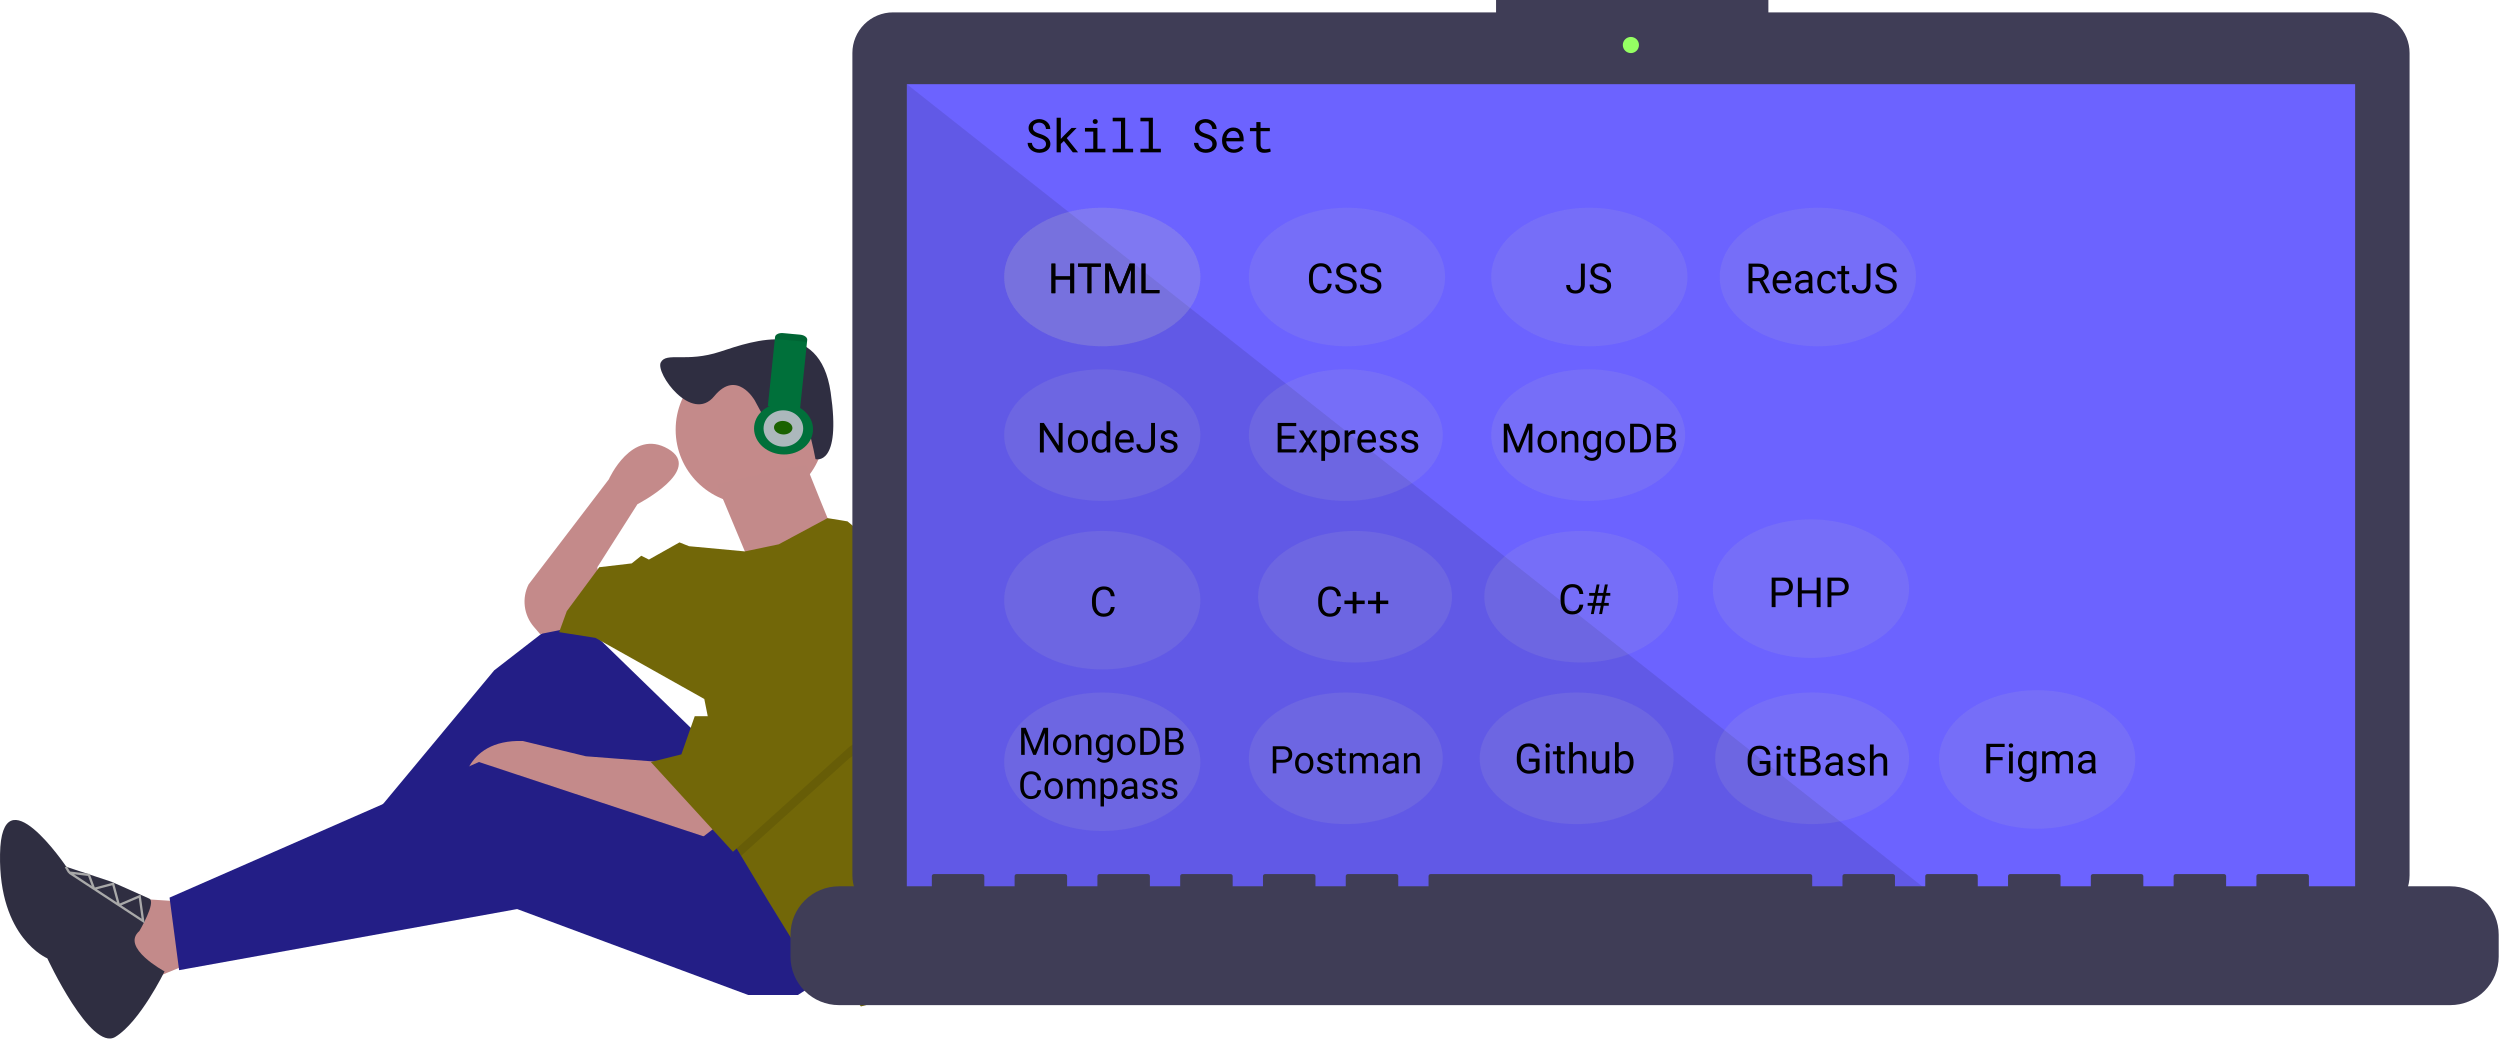 <svg width="1083" height="450" viewBox="0 0 1083 450" fill="none" xmlns="http://www.w3.org/2000/svg">
<g clip-path="url(#clip0)">
<path d="M77.591 390.495L52.772 388.84L61.045 426.069L89.173 414.487L77.591 390.495Z" fill="#C38A8A"/>
<path d="M305.1 321.001L247.189 264.744L214.096 290.391L148.739 368.985L156.185 380.567L235.606 326.792L289.381 397.113L340.674 371.467L305.1 321.001Z" fill="#231E86"/>
<path opacity="0.1" d="M305.1 321.001L247.189 264.744L214.096 290.391L148.739 368.985L156.185 380.567L235.606 326.792L289.381 397.113L340.674 371.467L305.1 321.001Z" fill="#231E86"/>
<path d="M310.064 358.23L302.618 364.021L242.225 343.338L228.161 337.547L200.032 343.338C200.032 343.338 200.032 320.174 226.506 321.001L253.807 327.62L286.072 330.101L310.064 358.23Z" fill="#C48A8A"/>
<path d="M363.839 419.451L345.638 431.033H324.128L224.024 393.804L77.591 420.278L73.454 388.84L207.478 330.102L324.956 368.985L363.839 419.451Z" fill="#231E86"/>
<path d="M246.361 272.19L233.952 274.672L231.248 271.517C229.107 269.019 227.75 265.946 227.348 262.68C226.946 259.415 227.517 256.104 228.988 253.162L263.735 207.66C263.735 207.66 273.663 185.323 289.381 194.423C305.1 203.524 276.144 218.415 276.144 218.415L258.771 245.716L260.426 259.78L246.361 272.19Z" fill="#C48A8A"/>
<path d="M324.956 218.415C342.775 218.415 357.22 203.97 357.22 186.15C357.22 168.331 342.775 153.885 324.956 153.885C307.136 153.885 292.691 168.331 292.691 186.15C292.691 203.97 307.136 218.415 324.956 218.415Z" fill="#C48A8A"/>
<path d="M326.944 173.443C326.944 173.443 319.15 159.732 309.408 171.641C299.666 183.55 283.818 161.666 286.251 156.996C288.683 152.326 297.275 157.206 311.999 152.334C326.723 147.461 355.085 137.535 359.835 169.914C364.585 202.292 353.272 198.898 353.272 198.898C353.272 198.898 348.087 170.207 343.4 178.448L338.713 186.69L334.648 187.702L326.944 173.443Z" fill="#2F2E41"/>
<path d="M310.478 209.728L325.369 245.303L360.943 230.411C360.943 230.411 349.361 202.283 349.361 201.455C349.361 200.628 310.478 209.728 310.478 209.728Z" fill="#C38A8A"/>
<path d="M408.439 314.97C408.439 334.442 405.37 353.793 399.347 372.311L396.931 379.74L385.349 432.688L372.939 435.997L363.839 424.414L345.638 411.178L332.401 389.668L321.051 370.755L317.51 364.848L305.1 302.8L257.944 276.327L242.225 273.845L245.534 264.744L259.598 245.716L273.663 244.062L277.799 240.752L281.108 242.407L294.345 234.961L298.482 236.616L322.672 238.866L337.365 235.789L358.495 224.446L367.148 225.861L396.931 250.68C404.545 271.259 408.441 293.028 408.439 314.97Z" fill="#726708"/>
<path d="M60.39 403.305C60.39 403.305 67.8 390.747 64.67 389.28C61.541 387.814 48.249 381.969 48.249 381.969L28.757 375.509C28.757 375.509 0.631 333.708 0.013 370.059C-0.604 406.41 20.492 415.148 20.492 415.148C20.492 415.148 39.308 455.641 49.966 449.184C60.624 442.727 71.29 420.808 71.29 420.808C71.29 420.808 52.069 410.476 60.39 403.305Z" fill="#2F2E41"/>
<path opacity="0.1" d="M399.413 307.764L367.975 328.447L321.051 370.755L317.51 364.848L307.582 315.21H310.064L335.711 268.054L399.413 307.764Z" fill="black"/>
<path d="M335.711 263.09L310.064 310.246H300.964L295.173 326.792L281.936 330.102L317.51 368.985L367.975 323.483L399.413 302.8L335.711 263.09Z" fill="#726708"/>
<path d="M341.088 195.664C344.286 195.664 346.879 193.071 346.879 189.873C346.879 186.675 344.286 184.082 341.088 184.082C337.89 184.082 335.297 186.675 335.297 189.873C335.297 193.071 337.89 195.664 341.088 195.664Z" fill="#C38A8A"/>
<path d="M1026.23 5.362H766.062V0H648.091V5.362H386.849C384.538 5.362 382.25 5.818 380.114 6.702C377.979 7.586 376.039 8.883 374.405 10.517C372.771 12.151 371.475 14.091 370.59 16.226C369.706 18.361 369.251 20.65 369.251 22.961V379.213C369.251 381.524 369.706 383.813 370.59 385.948C371.475 388.083 372.771 390.023 374.405 391.657C376.039 393.291 377.979 394.588 380.114 395.472C382.25 396.356 384.538 396.812 386.849 396.812H1026.23C1030.9 396.812 1035.38 394.957 1038.68 391.657C1041.98 388.357 1043.83 383.88 1043.83 379.213V22.961C1043.83 20.65 1043.38 18.361 1042.49 16.226C1041.61 14.091 1040.31 12.151 1038.68 10.517C1037.04 8.883 1035.1 7.586 1032.97 6.702C1030.83 5.818 1028.54 5.362 1026.23 5.362Z" fill="#3F3D56"/>
<path d="M1020.24 36.464H392.845V390.377H1020.24V36.464Z" fill="#6C63FF"/>
<path d="M706.5 23C708.433 23 710 21.433 710 19.5C710 17.567 708.433 16 706.5 16C704.567 16 703 17.567 703 19.5C703 21.433 704.567 23 706.5 23Z" fill="#95FF63"/>
<path opacity="0.1" d="M840.813 390.377H392.845V36.464L840.813 390.377Z" fill="black"/>
<path d="M1061.45 383.942H1000.22V379.53C1000.22 379.416 1000.19 379.302 1000.15 379.196C1000.11 379.09 1000.04 378.993 999.961 378.912C999.879 378.831 999.783 378.766 999.677 378.722C999.571 378.678 999.457 378.656 999.342 378.656H978.349C978.234 378.656 978.121 378.678 978.014 378.722C977.908 378.766 977.812 378.831 977.731 378.912C977.649 378.993 977.585 379.09 977.541 379.196C977.497 379.302 977.475 379.416 977.475 379.53V383.942H964.354V379.53C964.354 379.416 964.331 379.302 964.287 379.196C964.243 379.09 964.179 378.993 964.098 378.912C964.016 378.831 963.92 378.766 963.814 378.722C963.708 378.678 963.594 378.656 963.479 378.656H942.486C942.371 378.656 942.258 378.678 942.152 378.722C942.045 378.766 941.949 378.831 941.868 378.912C941.786 378.993 941.722 379.09 941.678 379.196C941.634 379.302 941.612 379.416 941.612 379.53V383.942H928.491V379.53C928.491 379.416 928.468 379.302 928.424 379.196C928.381 379.09 928.316 378.993 928.235 378.912C928.154 378.831 928.057 378.766 927.951 378.722C927.845 378.678 927.731 378.656 927.616 378.656H906.623C906.508 378.656 906.395 378.678 906.289 378.722C906.182 378.766 906.086 378.831 906.005 378.912C905.924 378.993 905.859 379.09 905.815 379.196C905.771 379.302 905.749 379.416 905.749 379.53V383.942H892.628V379.53C892.628 379.416 892.606 379.302 892.562 379.196C892.518 379.09 892.453 378.993 892.372 378.912C892.291 378.831 892.194 378.766 892.088 378.722C891.982 378.678 891.868 378.656 891.753 378.656H870.761C870.646 378.656 870.532 378.678 870.426 378.722C870.32 378.766 870.223 378.831 870.142 378.912C870.061 378.993 869.996 379.09 869.952 379.196C869.908 379.302 869.886 379.416 869.886 379.53V383.942H856.765V379.53C856.765 379.416 856.743 379.302 856.699 379.196C856.655 379.09 856.59 378.993 856.509 378.912C856.428 378.831 856.331 378.766 856.225 378.722C856.119 378.678 856.005 378.656 855.891 378.656H834.898C834.783 378.656 834.669 378.678 834.563 378.722C834.457 378.766 834.36 378.831 834.279 378.912C834.198 378.993 834.133 379.09 834.09 379.196C834.046 379.302 834.023 379.416 834.023 379.53V383.942H820.902V379.53C820.902 379.416 820.88 379.302 820.836 379.196C820.792 379.09 820.727 378.993 820.646 378.912C820.565 378.831 820.469 378.766 820.362 378.722C820.256 378.678 820.143 378.656 820.028 378.656H799.035C798.92 378.656 798.806 378.678 798.7 378.722C798.594 378.766 798.497 378.831 798.416 378.912C798.335 378.993 798.271 379.09 798.227 379.196C798.183 379.302 798.16 379.416 798.16 379.53V383.942H785.04V379.53C785.04 379.416 785.017 379.302 784.973 379.196C784.929 379.09 784.865 378.993 784.783 378.912C784.702 378.831 784.606 378.766 784.5 378.722C784.393 378.678 784.28 378.656 784.165 378.656H619.72C619.605 378.656 619.492 378.678 619.386 378.722C619.279 378.766 619.183 378.831 619.102 378.912C619.021 378.993 618.956 379.09 618.912 379.196C618.868 379.302 618.846 379.416 618.846 379.53V383.942H605.725V379.53C605.725 379.416 605.702 379.302 605.658 379.196C605.615 379.09 605.55 378.993 605.469 378.912C605.388 378.831 605.291 378.766 605.185 378.722C605.079 378.678 604.965 378.656 604.85 378.656H583.858C583.743 378.656 583.629 378.678 583.523 378.722C583.417 378.766 583.32 378.831 583.239 378.912C583.158 378.993 583.093 379.09 583.049 379.196C583.005 379.302 582.983 379.416 582.983 379.53V383.942H569.862V379.53C569.862 379.416 569.84 379.302 569.796 379.196C569.752 379.09 569.687 378.993 569.606 378.912C569.525 378.831 569.428 378.766 569.322 378.722C569.216 378.678 569.102 378.656 568.987 378.656H547.995C547.88 378.656 547.766 378.678 547.66 378.722C547.554 378.766 547.457 378.831 547.376 378.912C547.295 378.993 547.23 379.09 547.186 379.196C547.142 379.302 547.12 379.416 547.12 379.53V383.942H533.999V379.53C533.999 379.416 533.977 379.302 533.933 379.196C533.889 379.09 533.824 378.993 533.743 378.912C533.662 378.831 533.565 378.766 533.459 378.722C533.353 378.678 533.239 378.656 533.125 378.656H512.132C512.017 378.656 511.903 378.678 511.797 378.722C511.691 378.766 511.594 378.831 511.513 378.912C511.432 378.993 511.368 379.09 511.324 379.196C511.28 379.302 511.257 379.416 511.257 379.53V383.942H498.136V379.53C498.136 379.416 498.114 379.302 498.07 379.196C498.026 379.09 497.961 378.993 497.88 378.912C497.799 378.831 497.703 378.766 497.596 378.722C497.49 378.678 497.377 378.656 497.262 378.656H476.269C476.154 378.656 476.04 378.678 475.934 378.722C475.828 378.766 475.732 378.831 475.65 378.912C475.569 378.993 475.505 379.09 475.461 379.196C475.417 379.302 475.394 379.416 475.394 379.53V383.942H462.274V379.53C462.274 379.416 462.251 379.302 462.207 379.196C462.163 379.09 462.099 378.993 462.017 378.912C461.936 378.831 461.84 378.766 461.734 378.722C461.627 378.678 461.514 378.656 461.399 378.656H440.406C440.291 378.656 440.177 378.678 440.071 378.722C439.965 378.766 439.869 378.831 439.787 378.912C439.706 378.993 439.642 379.09 439.598 379.196C439.554 379.302 439.531 379.416 439.531 379.53V383.942H426.411V379.53C426.411 379.416 426.388 379.302 426.344 379.196C426.3 379.09 426.236 378.993 426.154 378.912C426.073 378.831 425.977 378.766 425.871 378.722C425.765 378.678 425.651 378.656 425.536 378.656H404.543C404.428 378.656 404.314 378.678 404.208 378.722C404.102 378.766 404.006 378.831 403.925 378.912C403.843 378.993 403.779 379.09 403.735 379.196C403.691 379.302 403.668 379.416 403.668 379.53V383.942H363.432C357.864 383.942 352.525 386.154 348.588 390.091C344.651 394.028 342.439 399.367 342.439 404.935V414.427C342.439 419.995 344.651 425.335 348.588 429.272C352.525 433.209 357.864 435.42 363.432 435.42H1061.45C1067.01 435.42 1072.35 433.209 1076.29 429.272C1080.23 425.335 1082.44 419.995 1082.44 414.427V404.935C1082.44 399.367 1080.23 394.028 1076.29 390.091C1072.35 386.154 1067.01 383.942 1061.45 383.942Z" fill="#3F3D56"/>
<path d="M453.141 62.406C453.141 61.97 453.04 61.602 452.838 61.303C452.643 61.003 452.389 60.753 452.076 60.551C451.764 60.342 451.419 60.17 451.041 60.033C450.67 59.897 450.312 59.773 449.967 59.662C449.465 59.499 448.954 59.304 448.434 59.076C447.919 58.848 447.447 58.568 447.018 58.236C446.594 57.904 446.246 57.514 445.973 57.065C445.706 56.609 445.572 56.075 445.572 55.463C445.572 54.851 445.706 54.304 445.973 53.822C446.246 53.34 446.601 52.934 447.037 52.602C447.473 52.27 447.968 52.019 448.521 51.85C449.075 51.674 449.632 51.586 450.191 51.586C450.81 51.586 451.406 51.69 451.979 51.898C452.551 52.1 453.059 52.387 453.502 52.758C453.945 53.129 454.299 53.578 454.566 54.105C454.833 54.633 454.973 55.222 454.986 55.873H453.131C453.079 55.463 452.978 55.092 452.828 54.76C452.678 54.421 452.48 54.132 452.232 53.891C451.985 53.65 451.689 53.464 451.344 53.334C451.005 53.197 450.621 53.129 450.191 53.129C449.846 53.129 449.508 53.178 449.176 53.275C448.85 53.373 448.557 53.52 448.297 53.715C448.043 53.91 447.838 54.151 447.682 54.438C447.532 54.724 447.457 55.056 447.457 55.434C447.464 55.844 447.568 56.192 447.77 56.478C447.971 56.758 448.225 56.996 448.531 57.191C448.844 57.387 449.179 57.55 449.537 57.68C449.902 57.81 450.243 57.924 450.562 58.022C450.914 58.132 451.269 58.259 451.627 58.402C451.985 58.539 452.33 58.699 452.662 58.881C452.994 59.063 453.303 59.268 453.59 59.496C453.876 59.724 454.127 59.984 454.342 60.277C454.557 60.564 454.723 60.883 454.84 61.234C454.964 61.579 455.025 61.964 455.025 62.387C455.025 63.025 454.882 63.581 454.596 64.057C454.316 64.532 453.951 64.929 453.502 65.248C453.053 65.561 452.545 65.798 451.979 65.961C451.412 66.117 450.846 66.195 450.279 66.195C449.648 66.195 449.029 66.098 448.424 65.902C447.818 65.707 447.275 65.427 446.793 65.062C446.318 64.691 445.93 64.242 445.631 63.715C445.331 63.181 445.172 62.575 445.152 61.898H446.998C447.057 62.341 447.177 62.735 447.359 63.08C447.542 63.419 447.776 63.708 448.062 63.949C448.349 64.184 448.678 64.363 449.049 64.486C449.426 64.603 449.837 64.662 450.279 64.662C450.631 64.662 450.976 64.62 451.314 64.535C451.66 64.444 451.965 64.307 452.232 64.125C452.499 63.936 452.717 63.702 452.887 63.422C453.056 63.135 453.141 62.797 453.141 62.406ZM460.875 61.068L459.547 62.348V66H457.73V51H459.547V60.18L460.729 58.91L464.195 55.434H466.393L462.115 59.838L467.047 66H464.752L460.875 61.068ZM470.006 55.434H475.406V64.438H478.854V66H470.006V64.438H473.6V57.006H470.006V55.434ZM473.365 52.66C473.365 52.361 473.453 52.11 473.629 51.908C473.811 51.7 474.085 51.596 474.449 51.596C474.807 51.596 475.077 51.7 475.26 51.908C475.442 52.11 475.533 52.361 475.533 52.66C475.533 52.953 475.442 53.197 475.26 53.393C475.077 53.588 474.807 53.685 474.449 53.685C474.085 53.685 473.811 53.588 473.629 53.393C473.453 53.197 473.365 52.953 473.365 52.66ZM482.018 51H487.418V64.438H490.865V66H482.018V64.438H485.611V52.572H482.018V51ZM494.029 51H499.43V64.438H502.877V66H494.029V64.438H497.623V52.572H494.029V51ZM525.211 62.406C525.211 61.97 525.11 61.602 524.908 61.303C524.713 61.003 524.459 60.753 524.146 60.551C523.834 60.342 523.489 60.17 523.111 60.033C522.74 59.897 522.382 59.773 522.037 59.662C521.536 59.499 521.025 59.304 520.504 59.076C519.99 58.848 519.518 58.568 519.088 58.236C518.665 57.904 518.316 57.514 518.043 57.065C517.776 56.609 517.643 56.075 517.643 55.463C517.643 54.851 517.776 54.304 518.043 53.822C518.316 53.34 518.671 52.934 519.107 52.602C519.544 52.27 520.038 52.019 520.592 51.85C521.145 51.674 521.702 51.586 522.262 51.586C522.88 51.586 523.476 51.69 524.049 51.898C524.622 52.1 525.13 52.387 525.572 52.758C526.015 53.129 526.37 53.578 526.637 54.105C526.904 54.633 527.044 55.222 527.057 55.873H525.201C525.149 55.463 525.048 55.092 524.898 54.76C524.749 54.421 524.55 54.132 524.303 53.891C524.055 53.65 523.759 53.464 523.414 53.334C523.076 53.197 522.691 53.129 522.262 53.129C521.917 53.129 521.578 53.178 521.246 53.275C520.921 53.373 520.628 53.52 520.367 53.715C520.113 53.91 519.908 54.151 519.752 54.438C519.602 54.724 519.527 55.056 519.527 55.434C519.534 55.844 519.638 56.192 519.84 56.478C520.042 56.758 520.296 56.996 520.602 57.191C520.914 57.387 521.249 57.55 521.607 57.68C521.972 57.81 522.314 57.924 522.633 58.022C522.984 58.132 523.339 58.259 523.697 58.402C524.055 58.539 524.4 58.699 524.732 58.881C525.064 59.063 525.374 59.268 525.66 59.496C525.947 59.724 526.197 59.984 526.412 60.277C526.627 60.564 526.793 60.883 526.91 61.234C527.034 61.579 527.096 61.964 527.096 62.387C527.096 63.025 526.952 63.581 526.666 64.057C526.386 64.532 526.021 64.929 525.572 65.248C525.123 65.561 524.615 65.798 524.049 65.961C523.482 66.117 522.916 66.195 522.35 66.195C521.718 66.195 521.1 66.098 520.494 65.902C519.889 65.707 519.345 65.427 518.863 65.062C518.388 64.691 518.001 64.242 517.701 63.715C517.402 63.181 517.242 62.575 517.223 61.898H519.068C519.127 62.341 519.247 62.735 519.43 63.08C519.612 63.419 519.846 63.708 520.133 63.949C520.419 64.184 520.748 64.363 521.119 64.486C521.497 64.603 521.907 64.662 522.35 64.662C522.701 64.662 523.046 64.62 523.385 64.535C523.73 64.444 524.036 64.307 524.303 64.125C524.57 63.936 524.788 63.702 524.957 63.422C525.126 63.135 525.211 62.797 525.211 62.406ZM534.449 66.195C533.707 66.195 533.023 66.068 532.398 65.814C531.78 65.561 531.249 65.206 530.807 64.75C530.364 64.294 530.019 63.754 529.771 63.129C529.524 62.504 529.4 61.824 529.4 61.088V60.678C529.4 59.825 529.537 59.063 529.811 58.393C530.084 57.715 530.445 57.146 530.895 56.684C531.35 56.215 531.865 55.857 532.438 55.609C533.017 55.362 533.609 55.238 534.215 55.238C534.977 55.238 535.641 55.372 536.207 55.639C536.78 55.899 537.255 56.264 537.633 56.732C538.01 57.195 538.29 57.742 538.473 58.373C538.661 59.005 538.756 59.688 538.756 60.424V61.234H531.207C531.227 61.716 531.318 62.169 531.48 62.592C531.65 63.015 531.878 63.386 532.164 63.705C532.457 64.018 532.805 64.265 533.209 64.447C533.613 64.63 534.059 64.721 534.547 64.721C535.191 64.721 535.764 64.591 536.266 64.33C536.767 64.07 537.184 63.725 537.516 63.295L538.619 64.154C538.443 64.421 538.222 64.678 537.955 64.926C537.695 65.167 537.392 65.382 537.047 65.57C536.702 65.759 536.311 65.909 535.875 66.019C535.439 66.137 534.964 66.195 534.449 66.195ZM534.215 56.723C533.85 56.723 533.505 56.791 533.18 56.928C532.854 57.058 532.561 57.253 532.301 57.514C532.04 57.768 531.819 58.083 531.637 58.461C531.461 58.832 531.337 59.262 531.266 59.75H536.949V59.613C536.93 59.262 536.861 58.913 536.744 58.568C536.633 58.223 536.467 57.914 536.246 57.641C536.025 57.367 535.745 57.146 535.406 56.977C535.074 56.807 534.677 56.723 534.215 56.723ZM546.07 52.875V55.434H550.094V56.83H546.07V62.572C546.07 62.982 546.122 63.321 546.227 63.588C546.331 63.855 546.474 64.07 546.656 64.232C546.839 64.389 547.047 64.499 547.281 64.564C547.522 64.63 547.776 64.662 548.043 64.662C548.238 64.662 548.44 64.652 548.648 64.633C548.857 64.607 549.059 64.578 549.254 64.545C549.456 64.512 549.641 64.48 549.811 64.447C549.986 64.408 550.13 64.376 550.24 64.35L550.494 65.629C550.344 65.72 550.162 65.801 549.947 65.873C549.732 65.938 549.498 65.993 549.244 66.039C548.99 66.091 548.72 66.13 548.434 66.156C548.154 66.182 547.874 66.195 547.594 66.195C547.125 66.195 546.686 66.13 546.275 66C545.872 65.863 545.52 65.652 545.221 65.365C544.921 65.072 544.684 64.698 544.508 64.242C544.339 63.78 544.254 63.223 544.254 62.572V56.83H541.48V55.434H544.254V52.875H546.07Z" fill="black"/>
<ellipse cx="477.5" cy="120" rx="42.5" ry="30" fill="#C4C4C4" fill-opacity="0.12"/>
<path d="M465.32 127H463.624V121.085H457.173V127H455.485V114.203H457.173V119.705H463.624V114.203H465.32V127ZM476.896 115.592H472.782V127H471.104V115.592H466.999V114.203H476.896V115.592ZM480.974 114.203L485.157 124.645L489.341 114.203H491.529V127H489.842V122.017L490 116.638L485.799 127H484.507L480.314 116.664L480.481 122.017V127H478.794V114.203H480.974ZM496.205 125.62H502.27V127H494.509V114.203H496.205V125.62Z" fill="black"/>
<ellipse cx="477.5" cy="120" rx="42.5" ry="30" fill="#C4C4C4" fill-opacity="0.12"/>
<path d="M465.32 127H463.624V121.085H457.173V127H455.485V114.203H457.173V119.705H463.624V114.203H465.32V127ZM476.896 115.592H472.782V127H471.104V115.592H466.999V114.203H476.896V115.592ZM480.974 114.203L485.157 124.645L489.341 114.203H491.529V127H489.842V122.017L490 116.638L485.799 127H484.507L480.314 116.664L480.481 122.017V127H478.794V114.203H480.974ZM496.205 125.62H502.27V127H494.509V114.203H496.205V125.62Z" fill="black"/>
<ellipse cx="784.5" cy="255" rx="42.5" ry="30" fill="#C4C4C4" fill-opacity="0.12"/>
<path d="M769.173 257.99V263H767.485V250.203H772.205C773.605 250.203 774.701 250.561 775.492 251.275C776.289 251.99 776.688 252.937 776.688 254.114C776.688 255.356 776.298 256.314 775.519 256.988C774.745 257.656 773.635 257.99 772.188 257.99H769.173ZM769.173 256.61H772.205C773.107 256.61 773.799 256.399 774.279 255.978C774.76 255.55 775 254.935 775 254.132C775 253.37 774.76 252.761 774.279 252.304C773.799 251.847 773.14 251.609 772.302 251.592H769.173V256.61ZM788.676 263H786.979V257.085H780.528V263H778.841V250.203H780.528V255.705H786.979V250.203H788.676V263ZM793.36 257.99V263H791.673V250.203H796.393C797.793 250.203 798.889 250.561 799.68 251.275C800.477 251.99 800.875 252.937 800.875 254.114C800.875 255.356 800.485 256.314 799.706 256.988C798.933 257.656 797.822 257.99 796.375 257.99H793.36ZM793.36 256.61H796.393C797.295 256.61 797.986 256.399 798.467 255.978C798.947 255.55 799.188 254.935 799.188 254.132C799.188 253.37 798.947 252.761 798.467 252.304C797.986 251.847 797.327 251.609 796.489 251.592H793.36V256.61Z" fill="black"/>
<ellipse cx="587" cy="258.5" rx="42" ry="28.5" fill="#C4C4C4" fill-opacity="0.12"/>
<path d="M580.898 262.939C580.74 264.293 580.239 265.339 579.396 266.077C578.558 266.81 577.441 267.176 576.047 267.176C574.535 267.176 573.322 266.634 572.408 265.55C571.5 264.466 571.046 263.016 571.046 261.199V259.969C571.046 258.779 571.257 257.733 571.679 256.831C572.106 255.929 572.71 255.237 573.489 254.757C574.269 254.271 575.171 254.027 576.196 254.027C577.556 254.027 578.646 254.408 579.466 255.17C580.286 255.926 580.764 256.975 580.898 258.316H579.202C579.056 257.297 578.736 256.559 578.244 256.102C577.758 255.645 577.075 255.416 576.196 255.416C575.118 255.416 574.271 255.814 573.656 256.611C573.047 257.408 572.742 258.542 572.742 260.013V261.252C572.742 262.641 573.032 263.745 573.612 264.565C574.192 265.386 575.004 265.796 576.047 265.796C576.984 265.796 577.702 265.585 578.2 265.163C578.704 264.735 579.038 263.994 579.202 262.939H580.898ZM587.613 260.136H591.182V261.674H587.613V265.717H585.979V261.674H582.41V260.136H585.979V256.4H587.613V260.136ZM597.826 260.136H601.395V261.674H597.826V265.717H596.191V261.674H592.623V260.136H596.191V256.4H597.826V260.136Z" fill="black"/>
<ellipse cx="685" cy="258.5" rx="42" ry="28.5" fill="#C4C4C4" fill-opacity="0.12"/>
<path d="M685.898 261.939C685.74 263.293 685.239 264.339 684.396 265.077C683.558 265.81 682.441 266.176 681.047 266.176C679.535 266.176 678.322 265.634 677.408 264.55C676.5 263.466 676.046 262.016 676.046 260.199V258.969C676.046 257.779 676.257 256.733 676.679 255.831C677.106 254.929 677.71 254.237 678.489 253.757C679.269 253.271 680.171 253.027 681.196 253.027C682.556 253.027 683.646 253.408 684.466 254.17C685.286 254.926 685.764 255.975 685.898 257.316H684.202C684.056 256.297 683.736 255.559 683.244 255.102C682.758 254.645 682.075 254.416 681.196 254.416C680.118 254.416 679.271 254.814 678.656 255.611C678.047 256.408 677.742 257.542 677.742 259.013V260.252C677.742 261.641 678.032 262.745 678.612 263.565C679.192 264.386 680.004 264.796 681.047 264.796C681.984 264.796 682.702 264.585 683.2 264.163C683.704 263.735 684.038 262.994 684.202 261.939H685.898ZM693.448 262.396H691.128L690.425 266H689.168L689.871 262.396H687.771V261.192H690.1L690.706 258.081H688.438V256.859H690.943L691.664 253.203H692.921L692.2 256.859H694.521L695.241 253.203H696.507L695.786 256.859H697.579V258.081H695.549L694.942 261.192H696.92V262.396H694.714L694.011 266H692.745L693.448 262.396ZM691.356 261.192H693.677L694.283 258.081H691.963L691.356 261.192Z" fill="black"/>
<ellipse cx="477.5" cy="260" rx="42.5" ry="30" fill="#C4C4C4" fill-opacity="0.12"/>
<path d="M482.898 262.939C482.74 264.293 482.239 265.339 481.396 266.077C480.558 266.81 479.441 267.176 478.047 267.176C476.535 267.176 475.322 266.634 474.408 265.55C473.5 264.466 473.046 263.016 473.046 261.199V259.969C473.046 258.779 473.257 257.733 473.679 256.831C474.106 255.929 474.71 255.237 475.489 254.757C476.269 254.271 477.171 254.027 478.196 254.027C479.556 254.027 480.646 254.408 481.466 255.17C482.286 255.926 482.764 256.975 482.898 258.316H481.202C481.056 257.297 480.736 256.559 480.244 256.102C479.758 255.645 479.075 255.416 478.196 255.416C477.118 255.416 476.271 255.814 475.656 256.611C475.047 257.408 474.742 258.542 474.742 260.013V261.252C474.742 262.641 475.032 263.745 475.612 264.565C476.192 265.386 477.004 265.796 478.047 265.796C478.984 265.796 479.702 265.585 480.2 265.163C480.704 264.735 481.038 263.994 481.202 262.939H482.898Z" fill="black"/>
<ellipse cx="683" cy="328.5" rx="42" ry="28.5" fill="#C4C4C4" fill-opacity="0.12"/>
<path d="M666.934 333.321C666.5 333.942 665.894 334.408 665.114 334.719C664.341 335.023 663.438 335.176 662.407 335.176C661.364 335.176 660.438 334.933 659.63 334.446C658.821 333.954 658.194 333.257 657.749 332.354C657.31 331.452 657.084 330.406 657.072 329.217V328.101C657.072 326.173 657.521 324.679 658.417 323.618C659.319 322.558 660.585 322.027 662.214 322.027C663.55 322.027 664.625 322.37 665.439 323.056C666.254 323.735 666.752 324.702 666.934 325.956H665.246C664.93 324.263 663.922 323.416 662.223 323.416C661.092 323.416 660.233 323.814 659.647 324.611C659.067 325.402 658.774 326.551 658.769 328.057V329.103C658.769 330.538 659.097 331.681 659.753 332.53C660.409 333.374 661.297 333.796 662.416 333.796C663.049 333.796 663.603 333.726 664.077 333.585C664.552 333.444 664.944 333.207 665.255 332.873V329.999H662.293V328.628H666.934V333.321ZM671.267 335H669.641V325.49H671.267V335ZM669.509 322.968C669.509 322.704 669.588 322.481 669.746 322.3C669.91 322.118 670.15 322.027 670.467 322.027C670.783 322.027 671.023 322.118 671.188 322.3C671.352 322.481 671.434 322.704 671.434 322.968C671.434 323.231 671.352 323.451 671.188 323.627C671.023 323.803 670.783 323.891 670.467 323.891C670.15 323.891 669.91 323.803 669.746 323.627C669.588 323.451 669.509 323.231 669.509 322.968ZM676.083 323.188V325.49H677.858V326.747H676.083V332.645C676.083 333.025 676.162 333.312 676.32 333.506C676.479 333.693 676.748 333.787 677.129 333.787C677.316 333.787 677.574 333.752 677.902 333.682V335C677.475 335.117 677.059 335.176 676.654 335.176C675.928 335.176 675.38 334.956 675.011 334.517C674.642 334.077 674.457 333.453 674.457 332.645V326.747H672.726V325.49H674.457V323.188H676.083ZM681.392 326.642C682.112 325.757 683.05 325.314 684.204 325.314C686.214 325.314 687.228 326.448 687.245 328.716V335H685.619V328.707C685.613 328.021 685.455 327.515 685.145 327.187C684.84 326.858 684.362 326.694 683.712 326.694C683.185 326.694 682.722 326.835 682.323 327.116C681.925 327.397 681.614 327.767 681.392 328.224V335H679.766V321.5H681.392V326.642ZM695.551 334.06C694.918 334.804 693.989 335.176 692.765 335.176C691.751 335.176 690.978 334.883 690.444 334.297C689.917 333.705 689.65 332.832 689.645 331.678V325.49H691.271V331.634C691.271 333.075 691.856 333.796 693.028 333.796C694.271 333.796 695.097 333.333 695.507 332.407V325.49H697.133V335H695.586L695.551 334.06ZM707.662 330.351C707.662 331.804 707.328 332.973 706.66 333.857C705.992 334.736 705.096 335.176 703.971 335.176C702.77 335.176 701.841 334.751 701.185 333.901L701.105 335H699.611V321.5H701.237V326.536C701.894 325.722 702.799 325.314 703.953 325.314C705.107 325.314 706.013 325.751 706.669 326.624C707.331 327.497 707.662 328.692 707.662 330.21V330.351ZM706.036 330.166C706.036 329.059 705.822 328.203 705.395 327.6C704.967 326.996 704.352 326.694 703.549 326.694C702.477 326.694 701.706 327.192 701.237 328.188V332.302C701.735 333.298 702.512 333.796 703.566 333.796C704.346 333.796 704.952 333.494 705.386 332.891C705.819 332.287 706.036 331.379 706.036 330.166Z" fill="black"/>
<ellipse cx="785" cy="328.5" rx="42" ry="28.5" fill="#C4C4C4" fill-opacity="0.12"/>
<path d="M766.934 334.321C766.5 334.942 765.894 335.408 765.114 335.719C764.341 336.023 763.438 336.176 762.407 336.176C761.364 336.176 760.438 335.933 759.63 335.446C758.821 334.954 758.194 334.257 757.749 333.354C757.31 332.452 757.084 331.406 757.072 330.217V329.101C757.072 327.173 757.521 325.679 758.417 324.618C759.319 323.558 760.585 323.027 762.214 323.027C763.55 323.027 764.625 323.37 765.439 324.056C766.254 324.735 766.752 325.702 766.934 326.956H765.246C764.93 325.263 763.922 324.416 762.223 324.416C761.092 324.416 760.233 324.814 759.647 325.611C759.067 326.402 758.774 327.551 758.769 329.057V330.103C758.769 331.538 759.097 332.681 759.753 333.53C760.409 334.374 761.297 334.796 762.416 334.796C763.049 334.796 763.603 334.726 764.077 334.585C764.552 334.444 764.944 334.207 765.255 333.873V330.999H762.293V329.628H766.934V334.321ZM771.267 336H769.641V326.49H771.267V336ZM769.509 323.968C769.509 323.704 769.588 323.481 769.746 323.3C769.91 323.118 770.15 323.027 770.467 323.027C770.783 323.027 771.023 323.118 771.188 323.3C771.352 323.481 771.434 323.704 771.434 323.968C771.434 324.231 771.352 324.451 771.188 324.627C771.023 324.803 770.783 324.891 770.467 324.891C770.15 324.891 769.91 324.803 769.746 324.627C769.588 324.451 769.509 324.231 769.509 323.968ZM776.083 324.188V326.49H777.858V327.747H776.083V333.645C776.083 334.025 776.162 334.312 776.32 334.506C776.479 334.693 776.748 334.787 777.129 334.787C777.316 334.787 777.574 334.752 777.902 334.682V336C777.475 336.117 777.059 336.176 776.654 336.176C775.928 336.176 775.38 335.956 775.011 335.517C774.642 335.077 774.457 334.453 774.457 333.645V327.747H772.726V326.49H774.457V324.188H776.083ZM780.021 336V323.203H784.204C785.593 323.203 786.636 323.49 787.333 324.064C788.036 324.639 788.388 325.488 788.388 326.613C788.388 327.211 788.218 327.741 787.878 328.204C787.538 328.661 787.075 329.016 786.489 329.268C787.181 329.461 787.726 329.83 788.124 330.375C788.528 330.914 788.73 331.559 788.73 332.309C788.73 333.457 788.358 334.359 787.614 335.016C786.87 335.672 785.818 336 784.459 336H780.021ZM781.708 330.015V334.62H784.494C785.279 334.62 785.897 334.418 786.349 334.014C786.806 333.604 787.034 333.041 787.034 332.326C787.034 330.785 786.196 330.015 784.521 330.015H781.708ZM781.708 328.661H784.257C784.995 328.661 785.584 328.477 786.023 328.107C786.469 327.738 786.691 327.237 786.691 326.604C786.691 325.901 786.486 325.392 786.076 325.075C785.666 324.753 785.042 324.592 784.204 324.592H781.708V328.661ZM796.852 336C796.758 335.812 796.682 335.479 796.623 334.998C795.867 335.783 794.965 336.176 793.916 336.176C792.979 336.176 792.208 335.912 791.604 335.385C791.007 334.852 790.708 334.178 790.708 333.363C790.708 332.373 791.083 331.605 791.833 331.061C792.589 330.51 793.649 330.234 795.015 330.234H796.597V329.487C796.597 328.919 796.427 328.468 796.087 328.134C795.747 327.794 795.246 327.624 794.584 327.624C794.004 327.624 793.518 327.771 793.125 328.063C792.732 328.356 792.536 328.711 792.536 329.127H790.901C790.901 328.652 791.068 328.195 791.402 327.756C791.742 327.311 792.199 326.959 792.773 326.701C793.354 326.443 793.989 326.314 794.681 326.314C795.776 326.314 796.635 326.59 797.256 327.141C797.877 327.686 798.199 328.438 798.223 329.399V333.776C798.223 334.649 798.334 335.344 798.557 335.859V336H796.852ZM794.153 334.761C794.663 334.761 795.146 334.629 795.604 334.365C796.061 334.102 796.392 333.759 796.597 333.337V331.386H795.322C793.33 331.386 792.334 331.969 792.334 333.135C792.334 333.645 792.504 334.043 792.844 334.33C793.184 334.617 793.62 334.761 794.153 334.761ZM806.309 333.478C806.309 333.038 806.142 332.698 805.808 332.458C805.479 332.212 804.902 332.001 804.076 331.825C803.256 331.649 802.603 331.438 802.116 331.192C801.636 330.946 801.278 330.653 801.044 330.313C800.815 329.974 800.701 329.569 800.701 329.101C800.701 328.321 801.029 327.662 801.686 327.123C802.348 326.584 803.191 326.314 804.217 326.314C805.295 326.314 806.168 326.593 806.836 327.149C807.51 327.706 807.847 328.418 807.847 329.285H806.212C806.212 328.84 806.021 328.456 805.641 328.134C805.266 327.812 804.791 327.65 804.217 327.65C803.625 327.65 803.162 327.779 802.828 328.037C802.494 328.295 802.327 328.632 802.327 329.048C802.327 329.44 802.482 329.736 802.793 329.936C803.104 330.135 803.663 330.325 804.472 330.507C805.286 330.688 805.945 330.905 806.449 331.157C806.953 331.409 807.325 331.714 807.565 332.071C807.812 332.423 807.935 332.854 807.935 333.363C807.935 334.213 807.595 334.896 806.915 335.411C806.235 335.921 805.354 336.176 804.27 336.176C803.508 336.176 802.834 336.041 802.248 335.771C801.662 335.502 801.202 335.127 800.868 334.646C800.54 334.16 800.376 333.636 800.376 333.073H802.002C802.031 333.618 802.248 334.052 802.652 334.374C803.062 334.69 803.602 334.849 804.27 334.849C804.885 334.849 805.377 334.726 805.746 334.479C806.121 334.228 806.309 333.894 806.309 333.478ZM811.679 327.642C812.399 326.757 813.337 326.314 814.491 326.314C816.501 326.314 817.515 327.448 817.532 329.716V336H815.906V329.707C815.9 329.021 815.742 328.515 815.432 328.187C815.127 327.858 814.649 327.694 813.999 327.694C813.472 327.694 813.009 327.835 812.61 328.116C812.212 328.397 811.901 328.767 811.679 329.224V336H810.053V322.5H811.679V327.642Z" fill="black"/>
<ellipse cx="688" cy="188.5" rx="42" ry="28.5" fill="#C4C4C4" fill-opacity="0.12"/>
<path d="M653.563 183.559L657.631 193.71L661.698 183.559H663.826V196H662.185V191.155L662.339 185.926L658.254 196H656.998L652.922 185.951L653.085 191.155V196H651.444V183.559H653.563ZM666.056 191.292C666.056 190.386 666.233 189.571 666.586 188.848C666.945 188.124 667.44 187.566 668.073 187.173C668.711 186.78 669.437 186.583 670.251 186.583C671.51 186.583 672.527 187.019 673.302 187.891C674.082 188.762 674.473 189.922 674.473 191.369V191.48C674.473 192.38 674.299 193.189 673.951 193.906C673.61 194.619 673.117 195.174 672.473 195.573C671.835 195.972 671.1 196.171 670.269 196.171C669.015 196.171 667.998 195.735 667.218 194.864C666.443 193.992 666.056 192.838 666.056 191.403V191.292ZM667.645 191.48C667.645 192.505 667.882 193.328 668.354 193.949C668.833 194.57 669.471 194.881 670.269 194.881C671.072 194.881 671.71 194.567 672.183 193.941C672.655 193.308 672.892 192.425 672.892 191.292C672.892 190.278 672.65 189.457 672.166 188.831C671.687 188.198 671.049 187.882 670.251 187.882C669.471 187.882 668.842 188.193 668.363 188.814C667.885 189.435 667.645 190.323 667.645 191.48ZM677.95 186.754L678.002 187.917C678.708 187.028 679.631 186.583 680.77 186.583C682.724 186.583 683.71 187.686 683.727 189.89V196H682.146V189.882C682.14 189.215 681.986 188.723 681.685 188.404C681.388 188.085 680.924 187.925 680.292 187.925C679.779 187.925 679.329 188.062 678.942 188.335C678.554 188.609 678.252 188.968 678.036 189.412V196H676.455V186.754H677.95ZM685.735 191.3C685.735 189.859 686.068 188.714 686.735 187.865C687.401 187.011 688.284 186.583 689.384 186.583C690.511 186.583 691.392 186.982 692.024 187.78L692.101 186.754H693.545V195.778C693.545 196.974 693.189 197.917 692.477 198.606C691.77 199.295 690.819 199.64 689.623 199.64C688.956 199.64 688.304 199.498 687.666 199.213C687.028 198.928 686.541 198.538 686.205 198.042L687.025 197.094C687.703 197.931 688.532 198.35 689.512 198.35C690.281 198.35 690.879 198.133 691.306 197.7C691.739 197.267 691.956 196.658 691.956 195.872V195.077C691.323 195.806 690.46 196.171 689.366 196.171C688.284 196.171 687.407 195.735 686.735 194.864C686.068 193.992 685.735 192.804 685.735 191.3ZM687.324 191.48C687.324 192.522 687.538 193.343 687.965 193.941C688.392 194.533 688.99 194.829 689.76 194.829C690.756 194.829 691.488 194.376 691.956 193.471V189.25C691.471 188.367 690.745 187.925 689.777 187.925C689.008 187.925 688.407 188.224 687.974 188.822C687.541 189.42 687.324 190.306 687.324 191.48ZM695.519 191.292C695.519 190.386 695.695 189.571 696.049 188.848C696.407 188.124 696.903 187.566 697.535 187.173C698.173 186.78 698.9 186.583 699.714 186.583C700.973 186.583 701.99 187.019 702.765 187.891C703.545 188.762 703.936 189.922 703.936 191.369V191.48C703.936 192.38 703.762 193.189 703.414 193.906C703.073 194.619 702.58 195.174 701.936 195.573C701.298 195.972 700.563 196.171 699.731 196.171C698.478 196.171 697.461 195.735 696.681 194.864C695.906 193.992 695.519 192.838 695.519 191.403V191.292ZM697.108 191.48C697.108 192.505 697.345 193.328 697.817 193.949C698.296 194.57 698.934 194.881 699.731 194.881C700.535 194.881 701.173 194.567 701.646 193.941C702.118 193.308 702.355 192.425 702.355 191.292C702.355 190.278 702.113 189.457 701.628 188.831C701.15 188.198 700.512 187.882 699.714 187.882C698.934 187.882 698.304 188.193 697.826 188.814C697.347 189.435 697.108 190.323 697.108 191.48ZM706.166 196V183.559H709.678C710.76 183.559 711.717 183.798 712.549 184.276C713.381 184.755 714.021 185.436 714.471 186.319C714.927 187.202 715.158 188.216 715.164 189.361V190.155C715.164 191.329 714.936 192.357 714.48 193.24C714.03 194.123 713.383 194.801 712.54 195.274C711.703 195.747 710.726 195.989 709.609 196H706.166ZM707.806 184.909V194.658H709.532C710.797 194.658 711.78 194.265 712.48 193.479C713.187 192.693 713.54 191.574 713.54 190.121V189.395C713.54 187.982 713.207 186.885 712.54 186.105C711.879 185.319 710.94 184.92 709.72 184.909H707.806ZM717.65 196V183.559H721.718C723.068 183.559 724.082 183.838 724.76 184.396C725.443 184.954 725.785 185.78 725.785 186.874C725.785 187.455 725.62 187.971 725.289 188.421C724.959 188.865 724.509 189.21 723.939 189.455C724.611 189.643 725.141 190.001 725.529 190.531C725.922 191.055 726.118 191.682 726.118 192.411C726.118 193.528 725.756 194.405 725.033 195.043C724.309 195.681 723.287 196 721.965 196H717.65ZM719.291 190.181V194.658H722C722.763 194.658 723.364 194.462 723.802 194.069C724.247 193.67 724.469 193.123 724.469 192.428C724.469 190.93 723.654 190.181 722.025 190.181H719.291ZM719.291 188.865H721.769C722.487 188.865 723.059 188.686 723.486 188.327C723.919 187.968 724.136 187.481 724.136 186.865C724.136 186.182 723.936 185.686 723.538 185.379C723.139 185.065 722.532 184.909 721.718 184.909H719.291V188.865Z" fill="black"/>
<ellipse cx="583" cy="188.5" rx="42" ry="28.5" fill="#C4C4C4" fill-opacity="0.12"/>
<path d="M560.719 190.085H555.173V194.62H561.615V196H553.485V183.203H561.527V184.592H555.173V188.705H560.719V190.085ZM566.651 189.962L568.761 186.49H570.659L567.548 191.192L570.756 196H568.875L566.678 192.44L564.48 196H562.591L565.799 191.192L562.688 186.49H564.568L566.651 189.962ZM580.424 191.351C580.424 192.798 580.093 193.964 579.431 194.849C578.769 195.733 577.872 196.176 576.741 196.176C575.587 196.176 574.679 195.81 574.017 195.077V199.656H572.391V186.49H573.876L573.955 187.545C574.617 186.725 575.537 186.314 576.715 186.314C577.857 186.314 578.76 186.745 579.422 187.606C580.09 188.468 580.424 189.666 580.424 191.201V191.351ZM578.798 191.166C578.798 190.094 578.569 189.247 578.112 188.626C577.655 188.005 577.028 187.694 576.231 187.694C575.247 187.694 574.509 188.131 574.017 189.004V193.548C574.503 194.415 575.247 194.849 576.249 194.849C577.028 194.849 577.646 194.541 578.104 193.926C578.566 193.305 578.798 192.385 578.798 191.166ZM587.095 187.949C586.849 187.908 586.582 187.888 586.295 187.888C585.229 187.888 584.505 188.342 584.124 189.25V196H582.498V186.49H584.08L584.106 187.589C584.64 186.739 585.396 186.314 586.374 186.314C586.69 186.314 586.931 186.355 587.095 186.438V187.949ZM592.368 196.176C591.079 196.176 590.03 195.754 589.222 194.91C588.413 194.061 588.009 192.927 588.009 191.509V191.21C588.009 190.267 588.188 189.426 588.545 188.688C588.908 187.943 589.412 187.363 590.057 186.947C590.707 186.525 591.41 186.314 592.166 186.314C593.402 186.314 594.363 186.722 595.049 187.536C595.734 188.351 596.077 189.517 596.077 191.034V191.711H589.635C589.658 192.648 589.931 193.407 590.452 193.987C590.979 194.562 591.647 194.849 592.456 194.849C593.03 194.849 593.517 194.731 593.915 194.497C594.313 194.263 594.662 193.952 594.961 193.565L595.954 194.339C595.157 195.563 593.962 196.176 592.368 196.176ZM592.166 187.65C591.51 187.65 590.959 187.891 590.514 188.371C590.068 188.846 589.793 189.514 589.688 190.375H594.451V190.252C594.404 189.426 594.182 188.787 593.783 188.336C593.385 187.879 592.846 187.65 592.166 187.65ZM603.504 193.478C603.504 193.038 603.337 192.698 603.003 192.458C602.675 192.212 602.098 192.001 601.271 191.825C600.451 191.649 599.798 191.438 599.312 191.192C598.831 190.946 598.474 190.653 598.239 190.313C598.011 189.974 597.896 189.569 597.896 189.101C597.896 188.321 598.225 187.662 598.881 187.123C599.543 186.584 600.387 186.314 601.412 186.314C602.49 186.314 603.363 186.593 604.031 187.149C604.705 187.706 605.042 188.418 605.042 189.285H603.407C603.407 188.84 603.217 188.456 602.836 188.134C602.461 187.812 601.986 187.65 601.412 187.65C600.82 187.65 600.357 187.779 600.023 188.037C599.689 188.295 599.522 188.632 599.522 189.048C599.522 189.44 599.678 189.736 599.988 189.936C600.299 190.135 600.858 190.325 601.667 190.507C602.481 190.688 603.141 190.905 603.645 191.157C604.148 191.409 604.521 191.714 604.761 192.071C605.007 192.423 605.13 192.854 605.13 193.363C605.13 194.213 604.79 194.896 604.11 195.411C603.431 195.921 602.549 196.176 601.465 196.176C600.703 196.176 600.029 196.041 599.443 195.771C598.857 195.502 598.397 195.127 598.063 194.646C597.735 194.16 597.571 193.636 597.571 193.073H599.197C599.227 193.618 599.443 194.052 599.848 194.374C600.258 194.69 600.797 194.849 601.465 194.849C602.08 194.849 602.572 194.726 602.941 194.479C603.316 194.228 603.504 193.894 603.504 193.478ZM612.785 193.478C612.785 193.038 612.618 192.698 612.284 192.458C611.956 192.212 611.379 192.001 610.553 191.825C609.732 191.649 609.079 191.438 608.593 191.192C608.112 190.946 607.755 190.653 607.521 190.313C607.292 189.974 607.178 189.569 607.178 189.101C607.178 188.321 607.506 187.662 608.162 187.123C608.824 186.584 609.668 186.314 610.693 186.314C611.771 186.314 612.645 186.593 613.312 187.149C613.986 187.706 614.323 188.418 614.323 189.285H612.688C612.688 188.84 612.498 188.456 612.117 188.134C611.742 187.812 611.268 187.65 610.693 187.65C610.102 187.65 609.639 187.779 609.305 188.037C608.971 188.295 608.804 188.632 608.804 189.048C608.804 189.44 608.959 189.736 609.27 189.936C609.58 190.135 610.14 190.325 610.948 190.507C611.763 190.688 612.422 190.905 612.926 191.157C613.43 191.409 613.802 191.714 614.042 192.071C614.288 192.423 614.411 192.854 614.411 193.363C614.411 194.213 614.071 194.896 613.392 195.411C612.712 195.921 611.83 196.176 610.746 196.176C609.984 196.176 609.311 196.041 608.725 195.771C608.139 195.502 607.679 195.127 607.345 194.646C607.017 194.16 606.853 193.636 606.853 193.073H608.479C608.508 193.618 608.725 194.052 609.129 194.374C609.539 194.69 610.078 194.849 610.746 194.849C611.361 194.849 611.854 194.726 612.223 194.479C612.598 194.228 612.785 193.894 612.785 193.478Z" fill="black"/>
<ellipse cx="477.5" cy="188.5" rx="42.5" ry="28.5" fill="#C4C4C4" fill-opacity="0.12"/>
<path d="M460.32 196H458.624L452.182 186.139V196H450.485V183.203H452.182L458.642 193.108V183.203H460.32V196ZM462.632 191.157C462.632 190.226 462.813 189.388 463.177 188.644C463.546 187.899 464.056 187.325 464.706 186.921C465.362 186.517 466.109 186.314 466.947 186.314C468.242 186.314 469.288 186.763 470.085 187.659C470.888 188.556 471.289 189.748 471.289 191.236V191.351C471.289 192.276 471.11 193.108 470.753 193.847C470.401 194.579 469.895 195.15 469.232 195.561C468.576 195.971 467.82 196.176 466.965 196.176C465.676 196.176 464.63 195.728 463.827 194.831C463.03 193.935 462.632 192.748 462.632 191.271V191.157ZM464.267 191.351C464.267 192.405 464.51 193.252 464.996 193.891C465.488 194.529 466.145 194.849 466.965 194.849C467.791 194.849 468.447 194.526 468.934 193.882C469.42 193.231 469.663 192.323 469.663 191.157C469.663 190.114 469.414 189.271 468.916 188.626C468.424 187.976 467.768 187.65 466.947 187.65C466.145 187.65 465.497 187.97 465.005 188.608C464.513 189.247 464.267 190.161 464.267 191.351ZM472.933 191.166C472.933 189.707 473.278 188.535 473.97 187.65C474.661 186.76 475.566 186.314 476.686 186.314C477.799 186.314 478.681 186.695 479.331 187.457V182.5H480.957V196H479.463L479.384 194.98C478.733 195.777 477.828 196.176 476.668 196.176C475.566 196.176 474.667 195.725 473.97 194.822C473.278 193.92 472.933 192.742 472.933 191.289V191.166ZM474.559 191.351C474.559 192.429 474.781 193.272 475.227 193.882C475.672 194.491 476.287 194.796 477.072 194.796C478.104 194.796 478.856 194.333 479.331 193.407V189.039C478.845 188.143 478.098 187.694 477.09 187.694C476.293 187.694 475.672 188.002 475.227 188.617C474.781 189.232 474.559 190.144 474.559 191.351ZM487.435 196.176C486.146 196.176 485.097 195.754 484.288 194.91C483.479 194.061 483.075 192.927 483.075 191.509V191.21C483.075 190.267 483.254 189.426 483.611 188.688C483.975 187.943 484.479 187.363 485.123 186.947C485.773 186.525 486.477 186.314 487.232 186.314C488.469 186.314 489.43 186.722 490.115 187.536C490.801 188.351 491.144 189.517 491.144 191.034V191.711H484.701C484.725 192.648 484.997 193.407 485.519 193.987C486.046 194.562 486.714 194.849 487.522 194.849C488.097 194.849 488.583 194.731 488.981 194.497C489.38 194.263 489.729 193.952 490.027 193.565L491.021 194.339C490.224 195.563 489.028 196.176 487.435 196.176ZM487.232 187.65C486.576 187.65 486.025 187.891 485.58 188.371C485.135 188.846 484.859 189.514 484.754 190.375H489.518V190.252C489.471 189.426 489.248 188.787 488.85 188.336C488.451 187.879 487.912 187.65 487.232 187.65ZM498.649 183.203H500.346V192.265C500.346 193.489 499.977 194.447 499.238 195.139C498.506 195.83 497.527 196.176 496.303 196.176C495.031 196.176 494.041 195.851 493.332 195.2C492.623 194.55 492.269 193.639 492.269 192.467H493.956C493.956 193.199 494.155 193.771 494.554 194.181C494.958 194.591 495.541 194.796 496.303 194.796C497 194.796 497.562 194.576 497.99 194.137C498.424 193.697 498.644 193.082 498.649 192.291V183.203ZM508.502 193.478C508.502 193.038 508.335 192.698 508.001 192.458C507.673 192.212 507.096 192.001 506.27 191.825C505.449 191.649 504.796 191.438 504.31 191.192C503.829 190.946 503.472 190.653 503.237 190.313C503.009 189.974 502.895 189.569 502.895 189.101C502.895 188.321 503.223 187.662 503.879 187.123C504.541 186.584 505.385 186.314 506.41 186.314C507.488 186.314 508.361 186.593 509.029 187.149C509.703 187.706 510.04 188.418 510.04 189.285H508.405C508.405 188.84 508.215 188.456 507.834 188.134C507.459 187.812 506.984 187.65 506.41 187.65C505.818 187.65 505.355 187.779 505.021 188.037C504.688 188.295 504.521 188.632 504.521 189.048C504.521 189.44 504.676 189.736 504.986 189.936C505.297 190.135 505.856 190.325 506.665 190.507C507.479 190.688 508.139 190.905 508.643 191.157C509.146 191.409 509.519 191.714 509.759 192.071C510.005 192.423 510.128 192.854 510.128 193.363C510.128 194.213 509.788 194.896 509.108 195.411C508.429 195.921 507.547 196.176 506.463 196.176C505.701 196.176 505.027 196.041 504.441 195.771C503.855 195.502 503.396 195.127 503.062 194.646C502.733 194.16 502.569 193.636 502.569 193.073H504.195C504.225 193.618 504.441 194.052 504.846 194.374C505.256 194.69 505.795 194.849 506.463 194.849C507.078 194.849 507.57 194.726 507.939 194.479C508.314 194.228 508.502 193.894 508.502 193.478Z" fill="black"/>
<ellipse cx="787.5" cy="120" rx="42.5" ry="30" fill="#C4C4C4" fill-opacity="0.12"/>
<path d="M762.179 121.823H759.173V127H757.477V114.203H761.713C763.154 114.203 764.262 114.531 765.035 115.188C765.814 115.844 766.204 116.799 766.204 118.053C766.204 118.85 765.987 119.544 765.554 120.136C765.126 120.728 764.528 121.17 763.761 121.463L766.767 126.895V127H764.956L762.179 121.823ZM759.173 120.443H761.766C762.604 120.443 763.269 120.227 763.761 119.793C764.259 119.359 764.508 118.779 764.508 118.053C764.508 117.262 764.271 116.655 763.796 116.233C763.327 115.812 762.647 115.598 761.757 115.592H759.173V120.443ZM772.269 127.176C770.979 127.176 769.931 126.754 769.122 125.91C768.313 125.061 767.909 123.927 767.909 122.509V122.21C767.909 121.267 768.088 120.426 768.445 119.688C768.809 118.943 769.312 118.363 769.957 117.947C770.607 117.525 771.311 117.314 772.066 117.314C773.303 117.314 774.264 117.722 774.949 118.536C775.635 119.351 775.978 120.517 775.978 122.034V122.711H769.535C769.559 123.648 769.831 124.407 770.353 124.987C770.88 125.562 771.548 125.849 772.356 125.849C772.931 125.849 773.417 125.731 773.815 125.497C774.214 125.263 774.562 124.952 774.861 124.565L775.854 125.339C775.058 126.563 773.862 127.176 772.269 127.176ZM772.066 118.65C771.41 118.65 770.859 118.891 770.414 119.371C769.969 119.846 769.693 120.514 769.588 121.375H774.352V121.252C774.305 120.426 774.082 119.787 773.684 119.336C773.285 118.879 772.746 118.65 772.066 118.65ZM783.738 127C783.645 126.812 783.568 126.479 783.51 125.998C782.754 126.783 781.852 127.176 780.803 127.176C779.865 127.176 779.095 126.912 778.491 126.385C777.894 125.852 777.595 125.178 777.595 124.363C777.595 123.373 777.97 122.605 778.72 122.061C779.476 121.51 780.536 121.234 781.901 121.234H783.483V120.487C783.483 119.919 783.313 119.468 782.974 119.134C782.634 118.794 782.133 118.624 781.471 118.624C780.891 118.624 780.404 118.771 780.012 119.063C779.619 119.356 779.423 119.711 779.423 120.127H777.788C777.788 119.652 777.955 119.195 778.289 118.756C778.629 118.311 779.086 117.959 779.66 117.701C780.24 117.443 780.876 117.314 781.567 117.314C782.663 117.314 783.521 117.59 784.143 118.141C784.764 118.686 785.086 119.438 785.109 120.399V124.776C785.109 125.649 785.221 126.344 785.443 126.859V127H783.738ZM781.04 125.761C781.55 125.761 782.033 125.629 782.49 125.365C782.947 125.102 783.278 124.759 783.483 124.337V122.386H782.209C780.217 122.386 779.221 122.969 779.221 124.135C779.221 124.645 779.391 125.043 779.73 125.33C780.07 125.617 780.507 125.761 781.04 125.761ZM791.473 125.849C792.053 125.849 792.56 125.673 792.993 125.321C793.427 124.97 793.667 124.53 793.714 124.003H795.252C795.223 124.548 795.035 125.066 794.689 125.559C794.344 126.051 793.881 126.443 793.301 126.736C792.727 127.029 792.117 127.176 791.473 127.176C790.178 127.176 789.146 126.745 788.379 125.884C787.617 125.017 787.236 123.833 787.236 122.333V122.061C787.236 121.135 787.406 120.312 787.746 119.591C788.086 118.87 788.572 118.311 789.205 117.912C789.844 117.514 790.597 117.314 791.464 117.314C792.53 117.314 793.415 117.634 794.118 118.272C794.827 118.911 795.205 119.74 795.252 120.76H793.714C793.667 120.145 793.433 119.641 793.011 119.248C792.595 118.85 792.079 118.65 791.464 118.65C790.638 118.65 789.996 118.949 789.539 119.547C789.088 120.139 788.862 120.997 788.862 122.122V122.43C788.862 123.525 789.088 124.369 789.539 124.961C789.99 125.553 790.635 125.849 791.473 125.849ZM799.286 115.188V117.49H801.062V118.747H799.286V124.645C799.286 125.025 799.365 125.312 799.523 125.506C799.682 125.693 799.951 125.787 800.332 125.787C800.52 125.787 800.777 125.752 801.105 125.682V127C800.678 127.117 800.262 127.176 799.857 127.176C799.131 127.176 798.583 126.956 798.214 126.517C797.845 126.077 797.66 125.453 797.66 124.645V118.747H795.929V117.49H797.66V115.188H799.286ZM808.585 114.203H810.281V123.265C810.281 124.489 809.912 125.447 809.174 126.139C808.441 126.83 807.463 127.176 806.238 127.176C804.967 127.176 803.977 126.851 803.268 126.2C802.559 125.55 802.204 124.639 802.204 123.467H803.892C803.892 124.199 804.091 124.771 804.489 125.181C804.894 125.591 805.477 125.796 806.238 125.796C806.936 125.796 807.498 125.576 807.926 125.137C808.359 124.697 808.579 124.082 808.585 123.291V114.203ZM816.926 121.296C815.479 120.88 814.424 120.37 813.762 119.767C813.105 119.157 812.777 118.407 812.777 117.517C812.777 116.509 813.179 115.677 813.981 115.021C814.79 114.358 815.839 114.027 817.128 114.027C818.007 114.027 818.789 114.197 819.475 114.537C820.166 114.877 820.699 115.346 821.074 115.943C821.455 116.541 821.646 117.194 821.646 117.903H819.949C819.949 117.13 819.703 116.523 819.211 116.084C818.719 115.639 818.024 115.416 817.128 115.416C816.296 115.416 815.646 115.601 815.177 115.97C814.714 116.333 814.482 116.84 814.482 117.49C814.482 118.012 814.702 118.454 815.142 118.817C815.587 119.175 816.34 119.503 817.4 119.802C818.467 120.101 819.299 120.432 819.896 120.795C820.5 121.152 820.945 121.571 821.232 122.052C821.525 122.532 821.672 123.098 821.672 123.748C821.672 124.785 821.268 125.617 820.459 126.244C819.65 126.865 818.569 127.176 817.216 127.176C816.337 127.176 815.517 127.009 814.755 126.675C813.993 126.335 813.404 125.872 812.988 125.286C812.578 124.7 812.373 124.035 812.373 123.291H814.069C814.069 124.064 814.354 124.677 814.922 125.128C815.496 125.573 816.261 125.796 817.216 125.796C818.106 125.796 818.789 125.614 819.264 125.251C819.738 124.888 819.976 124.393 819.976 123.766C819.976 123.139 819.756 122.655 819.316 122.315C818.877 121.97 818.08 121.63 816.926 121.296Z" fill="black"/>
<ellipse cx="477.5" cy="330" rx="42.5" ry="30" fill="#C4C4C4" fill-opacity="0.12"/>
<path d="M444.36 315.27L448.195 324.841L452.03 315.27H454.036V327H452.489V322.432L452.634 317.501L448.783 327H447.598L443.755 317.525L443.908 322.432V327H442.362V315.27H444.36ZM456.138 322.561C456.138 321.707 456.305 320.939 456.638 320.257C456.976 319.574 457.444 319.048 458.04 318.677C458.641 318.307 459.326 318.122 460.094 318.122C461.281 318.122 462.24 318.532 462.97 319.354C463.706 320.176 464.074 321.269 464.074 322.633V322.738C464.074 323.587 463.91 324.349 463.583 325.026C463.26 325.698 462.796 326.221 462.189 326.597C461.587 326.973 460.895 327.161 460.11 327.161C458.929 327.161 457.97 326.75 457.234 325.928C456.504 325.107 456.138 324.019 456.138 322.666V322.561ZM457.637 322.738C457.637 323.705 457.86 324.481 458.306 325.066C458.757 325.652 459.358 325.945 460.11 325.945C460.868 325.945 461.469 325.649 461.915 325.058C462.361 324.462 462.584 323.63 462.584 322.561C462.584 321.605 462.355 320.831 461.899 320.24C461.448 319.644 460.846 319.346 460.094 319.346C459.358 319.346 458.765 319.639 458.314 320.224C457.863 320.81 457.637 321.648 457.637 322.738ZM467.353 318.283L467.402 319.378C468.068 318.541 468.938 318.122 470.012 318.122C471.854 318.122 472.783 319.161 472.8 321.24V327H471.309V321.231C471.304 320.603 471.159 320.138 470.874 319.838C470.595 319.537 470.157 319.386 469.561 319.386C469.077 319.386 468.653 319.515 468.288 319.773C467.923 320.031 467.638 320.369 467.434 320.788V327H465.943V318.283H467.353ZM474.693 322.569C474.693 321.21 475.007 320.13 475.635 319.33C476.264 318.524 477.096 318.122 478.133 318.122C479.197 318.122 480.026 318.498 480.623 319.25L480.695 318.283H482.057V326.791C482.057 327.918 481.721 328.807 481.05 329.457C480.384 330.107 479.487 330.432 478.359 330.432C477.73 330.432 477.115 330.298 476.514 330.029C475.912 329.761 475.453 329.393 475.136 328.926L475.909 328.031C476.549 328.821 477.33 329.216 478.254 329.216C478.979 329.216 479.543 329.011 479.946 328.603C480.354 328.195 480.558 327.62 480.558 326.879V326.13C479.962 326.817 479.148 327.161 478.117 327.161C477.096 327.161 476.269 326.75 475.635 325.928C475.007 325.107 474.693 323.987 474.693 322.569ZM476.191 322.738C476.191 323.721 476.393 324.494 476.796 325.058C477.198 325.617 477.762 325.896 478.488 325.896C479.427 325.896 480.118 325.469 480.558 324.615V320.635C480.102 319.803 479.417 319.386 478.504 319.386C477.779 319.386 477.212 319.668 476.804 320.232C476.396 320.796 476.191 321.632 476.191 322.738ZM483.918 322.561C483.918 321.707 484.084 320.939 484.417 320.257C484.756 319.574 485.223 319.048 485.819 318.677C486.421 318.307 487.105 318.122 487.874 318.122C489.061 318.122 490.019 318.532 490.75 319.354C491.486 320.176 491.854 321.269 491.854 322.633V322.738C491.854 323.587 491.69 324.349 491.362 325.026C491.04 325.698 490.575 326.221 489.968 326.597C489.367 326.973 488.674 327.161 487.89 327.161C486.708 327.161 485.749 326.75 485.013 325.928C484.283 325.107 483.918 324.019 483.918 322.666V322.561ZM485.416 322.738C485.416 323.705 485.639 324.481 486.085 325.066C486.536 325.652 487.138 325.945 487.89 325.945C488.647 325.945 489.249 325.649 489.694 325.058C490.14 324.462 490.363 323.63 490.363 322.561C490.363 321.605 490.135 320.831 489.678 320.24C489.227 319.644 488.625 319.346 487.874 319.346C487.138 319.346 486.544 319.639 486.093 320.224C485.642 320.81 485.416 321.648 485.416 322.738ZM493.956 327V315.27H497.268C498.288 315.27 499.19 315.495 499.975 315.946C500.759 316.397 501.363 317.039 501.787 317.872C502.217 318.704 502.435 319.66 502.44 320.74V321.489C502.44 322.596 502.225 323.565 501.795 324.398C501.371 325.23 500.761 325.869 499.967 326.315C499.177 326.761 498.256 326.989 497.203 327H493.956ZM495.503 316.542V325.735H497.131C498.323 325.735 499.25 325.365 499.91 324.623C500.576 323.882 500.909 322.827 500.909 321.457V320.772C500.909 319.44 500.595 318.406 499.967 317.67C499.344 316.929 498.457 316.553 497.308 316.542H495.503ZM504.784 327V315.27H508.619C509.892 315.27 510.848 315.533 511.488 316.059C512.132 316.585 512.454 317.364 512.454 318.396C512.454 318.943 512.299 319.429 511.987 319.854C511.676 320.273 511.251 320.598 510.714 320.829C511.348 321.006 511.847 321.344 512.213 321.844C512.583 322.338 512.769 322.929 512.769 323.616C512.769 324.669 512.427 325.496 511.745 326.098C511.063 326.699 510.099 327 508.853 327H504.784ZM506.331 321.513V325.735H508.885C509.605 325.735 510.172 325.55 510.585 325.179C511.004 324.803 511.214 324.288 511.214 323.632C511.214 322.22 510.446 321.513 508.909 321.513H506.331ZM506.331 320.273H508.668C509.344 320.273 509.884 320.104 510.287 319.765C510.695 319.427 510.899 318.968 510.899 318.387C510.899 317.743 510.711 317.276 510.335 316.986C509.959 316.69 509.387 316.542 508.619 316.542H506.331V320.273ZM450.99 342.278C450.845 343.519 450.386 344.477 449.613 345.154C448.844 345.825 447.821 346.161 446.543 346.161C445.157 346.161 444.045 345.664 443.208 344.671C442.375 343.677 441.959 342.348 441.959 340.683V339.555C441.959 338.464 442.152 337.506 442.539 336.678C442.931 335.851 443.484 335.218 444.198 334.777C444.913 334.331 445.74 334.108 446.68 334.108C447.926 334.108 448.925 334.458 449.677 335.156C450.429 335.849 450.867 336.81 450.99 338.04H449.435C449.301 337.105 449.008 336.429 448.557 336.01C448.111 335.591 447.486 335.381 446.68 335.381C445.692 335.381 444.916 335.747 444.352 336.477C443.793 337.208 443.514 338.247 443.514 339.595V340.731C443.514 342.004 443.78 343.016 444.311 343.768C444.843 344.52 445.587 344.896 446.543 344.896C447.402 344.896 448.06 344.703 448.517 344.316C448.979 343.924 449.285 343.245 449.435 342.278H450.99ZM452.481 341.561C452.481 340.707 452.647 339.939 452.98 339.257C453.319 338.574 453.786 338.048 454.382 337.677C454.984 337.307 455.668 337.122 456.437 337.122C457.624 337.122 458.582 337.532 459.313 338.354C460.049 339.176 460.417 340.269 460.417 341.633V341.738C460.417 342.587 460.253 343.349 459.925 344.026C459.603 344.698 459.138 345.221 458.531 345.597C457.93 345.973 457.237 346.161 456.453 346.161C455.271 346.161 454.312 345.75 453.576 344.928C452.846 344.107 452.481 343.019 452.481 341.666V341.561ZM453.979 341.738C453.979 342.705 454.202 343.481 454.648 344.066C455.099 344.652 455.701 344.945 456.453 344.945C457.21 344.945 457.812 344.649 458.257 344.058C458.703 343.462 458.926 342.63 458.926 341.561C458.926 340.605 458.698 339.831 458.241 339.24C457.79 338.644 457.188 338.346 456.437 338.346C455.701 338.346 455.107 338.639 454.656 339.224C454.205 339.81 453.979 340.648 453.979 341.738ZM463.688 337.283L463.728 338.25C464.367 337.498 465.229 337.122 466.314 337.122C467.533 337.122 468.363 337.589 468.803 338.523C469.094 338.104 469.469 337.766 469.931 337.508C470.399 337.25 470.949 337.122 471.583 337.122C473.495 337.122 474.467 338.134 474.5 340.159V346H473.009V340.248C473.009 339.625 472.867 339.16 472.582 338.854C472.297 338.542 471.819 338.386 471.148 338.386C470.595 338.386 470.135 338.553 469.77 338.886C469.405 339.214 469.193 339.657 469.134 340.215V346H467.635V340.288C467.635 339.02 467.015 338.386 465.774 338.386C464.797 338.386 464.128 338.803 463.768 339.635V346H462.278V337.283H463.688ZM484.119 341.738C484.119 343.065 483.816 344.134 483.209 344.945C482.602 345.756 481.78 346.161 480.743 346.161C479.685 346.161 478.853 345.825 478.246 345.154V349.352H476.755V337.283H478.117L478.189 338.25C478.796 337.498 479.64 337.122 480.719 337.122C481.767 337.122 482.594 337.516 483.201 338.306C483.813 339.095 484.119 340.194 484.119 341.601V341.738ZM482.629 341.569C482.629 340.586 482.419 339.81 482 339.24C481.581 338.671 481.007 338.386 480.276 338.386C479.374 338.386 478.697 338.787 478.246 339.587V343.752C478.692 344.547 479.374 344.945 480.292 344.945C481.007 344.945 481.573 344.663 481.992 344.099C482.417 343.529 482.629 342.686 482.629 341.569ZM491.402 346C491.316 345.828 491.247 345.522 491.193 345.082C490.5 345.801 489.673 346.161 488.711 346.161C487.852 346.161 487.146 345.919 486.593 345.436C486.045 344.947 485.771 344.33 485.771 343.583C485.771 342.675 486.115 341.972 486.802 341.472C487.495 340.967 488.467 340.715 489.719 340.715H491.169V340.03C491.169 339.509 491.013 339.095 490.701 338.789C490.39 338.478 489.931 338.322 489.324 338.322C488.792 338.322 488.346 338.456 487.986 338.725C487.626 338.993 487.447 339.318 487.447 339.7H485.948C485.948 339.265 486.101 338.846 486.407 338.443C486.719 338.035 487.138 337.712 487.664 337.476C488.196 337.24 488.779 337.122 489.412 337.122C490.417 337.122 491.204 337.374 491.773 337.879C492.342 338.378 492.638 339.069 492.659 339.949V343.962C492.659 344.762 492.761 345.398 492.965 345.871V346H491.402ZM488.929 344.864C489.396 344.864 489.839 344.743 490.258 344.501C490.677 344.26 490.981 343.946 491.169 343.559V341.77H490C488.174 341.77 487.261 342.305 487.261 343.374C487.261 343.841 487.417 344.206 487.729 344.469C488.04 344.732 488.44 344.864 488.929 344.864ZM500.071 343.688C500.071 343.285 499.918 342.973 499.612 342.753C499.311 342.528 498.782 342.334 498.025 342.173C497.273 342.012 496.674 341.819 496.228 341.593C495.788 341.367 495.46 341.099 495.245 340.787C495.036 340.476 494.931 340.105 494.931 339.676C494.931 338.961 495.232 338.357 495.833 337.863C496.44 337.369 497.214 337.122 498.154 337.122C499.142 337.122 499.942 337.377 500.555 337.887C501.172 338.397 501.481 339.05 501.481 339.845H499.983C499.983 339.437 499.808 339.085 499.459 338.789C499.115 338.494 498.68 338.346 498.154 338.346C497.611 338.346 497.187 338.464 496.881 338.701C496.575 338.937 496.422 339.246 496.422 339.627C496.422 339.987 496.564 340.258 496.849 340.441C497.133 340.624 497.646 340.798 498.387 340.965C499.134 341.131 499.738 341.33 500.2 341.561C500.662 341.792 501.003 342.071 501.223 342.399C501.449 342.721 501.562 343.116 501.562 343.583C501.562 344.362 501.25 344.988 500.627 345.46C500.004 345.927 499.196 346.161 498.202 346.161C497.504 346.161 496.886 346.038 496.349 345.791C495.812 345.543 495.39 345.2 495.084 344.759C494.783 344.313 494.633 343.833 494.633 343.317H496.124C496.15 343.817 496.349 344.214 496.72 344.51C497.096 344.8 497.59 344.945 498.202 344.945C498.766 344.945 499.217 344.832 499.556 344.606C499.899 344.375 500.071 344.069 500.071 343.688ZM508.579 343.688C508.579 343.285 508.426 342.973 508.12 342.753C507.819 342.528 507.29 342.334 506.533 342.173C505.781 342.012 505.182 341.819 504.736 341.593C504.296 341.367 503.968 341.099 503.753 340.787C503.544 340.476 503.439 340.105 503.439 339.676C503.439 338.961 503.74 338.357 504.341 337.863C504.948 337.369 505.722 337.122 506.662 337.122C507.65 337.122 508.45 337.377 509.062 337.887C509.68 338.397 509.989 339.05 509.989 339.845H508.49C508.49 339.437 508.316 339.085 507.967 338.789C507.623 338.494 507.188 338.346 506.662 338.346C506.119 338.346 505.695 338.464 505.389 338.701C505.083 338.937 504.929 339.246 504.929 339.627C504.929 339.987 505.072 340.258 505.356 340.441C505.641 340.624 506.154 340.798 506.895 340.965C507.642 341.131 508.246 341.33 508.708 341.561C509.17 341.792 509.511 342.071 509.731 342.399C509.957 342.721 510.07 343.116 510.07 343.583C510.07 344.362 509.758 344.988 509.135 345.46C508.512 345.927 507.704 346.161 506.71 346.161C506.012 346.161 505.394 346.038 504.857 345.791C504.32 345.543 503.898 345.2 503.592 344.759C503.291 344.313 503.141 343.833 503.141 343.317H504.631C504.658 343.817 504.857 344.214 505.228 344.51C505.604 344.8 506.098 344.945 506.71 344.945C507.274 344.945 507.725 344.832 508.063 344.606C508.407 344.375 508.579 344.069 508.579 343.688Z" fill="black"/>
<ellipse cx="882.5" cy="329" rx="42.5" ry="30" fill="#C4C4C4" fill-opacity="0.12"/>
<path d="M867.543 329.349H862.173V335H860.485V322.203H868.413V323.592H862.173V327.969H867.543V329.349ZM871.946 335H870.32V325.49H871.946V335ZM870.188 322.968C870.188 322.704 870.268 322.481 870.426 322.3C870.59 322.118 870.83 322.027 871.146 322.027C871.463 322.027 871.703 322.118 871.867 322.3C872.031 322.481 872.113 322.704 872.113 322.968C872.113 323.231 872.031 323.451 871.867 323.627C871.703 323.803 871.463 323.891 871.146 323.891C870.83 323.891 870.59 323.803 870.426 323.627C870.268 323.451 870.188 323.231 870.188 322.968ZM874.17 330.166C874.17 328.684 874.513 327.506 875.198 326.633C875.884 325.754 876.792 325.314 877.923 325.314C879.083 325.314 879.988 325.725 880.639 326.545L880.718 325.49H882.203V334.771C882.203 336.002 881.837 336.972 881.104 337.681C880.378 338.39 879.399 338.744 878.169 338.744C877.483 338.744 876.812 338.598 876.156 338.305C875.5 338.012 874.999 337.61 874.653 337.101L875.497 336.125C876.194 336.986 877.047 337.417 878.055 337.417C878.846 337.417 879.461 337.194 879.9 336.749C880.346 336.304 880.568 335.677 880.568 334.868V334.051C879.918 334.801 879.03 335.176 877.905 335.176C876.792 335.176 875.89 334.728 875.198 333.831C874.513 332.935 874.17 331.713 874.17 330.166ZM875.805 330.351C875.805 331.423 876.024 332.267 876.464 332.882C876.903 333.491 877.519 333.796 878.31 333.796C879.335 333.796 880.088 333.33 880.568 332.398V328.057C880.07 327.148 879.323 326.694 878.327 326.694C877.536 326.694 876.918 327.002 876.473 327.617C876.027 328.232 875.805 329.144 875.805 330.351ZM886.193 325.49L886.237 326.545C886.935 325.725 887.875 325.314 889.059 325.314C890.389 325.314 891.294 325.824 891.774 326.844C892.091 326.387 892.501 326.018 893.005 325.736C893.515 325.455 894.115 325.314 894.807 325.314C896.893 325.314 897.953 326.419 897.988 328.628V335H896.362V328.725C896.362 328.045 896.207 327.538 895.896 327.204C895.586 326.864 895.064 326.694 894.332 326.694C893.729 326.694 893.228 326.876 892.829 327.239C892.431 327.597 892.199 328.08 892.135 328.689V335H890.5V328.769C890.5 327.386 889.823 326.694 888.47 326.694C887.403 326.694 886.674 327.148 886.281 328.057V335H884.655V325.49H886.193ZM906.32 335C906.227 334.812 906.15 334.479 906.092 333.998C905.336 334.783 904.434 335.176 903.385 335.176C902.447 335.176 901.677 334.912 901.073 334.385C900.476 333.852 900.177 333.178 900.177 332.363C900.177 331.373 900.552 330.605 901.302 330.061C902.058 329.51 903.118 329.234 904.483 329.234H906.065V328.487C906.065 327.919 905.896 327.468 905.556 327.134C905.216 326.794 904.715 326.624 904.053 326.624C903.473 326.624 902.986 326.771 902.594 327.063C902.201 327.356 902.005 327.711 902.005 328.127H900.37C900.37 327.652 900.537 327.195 900.871 326.756C901.211 326.311 901.668 325.959 902.242 325.701C902.822 325.443 903.458 325.314 904.149 325.314C905.245 325.314 906.104 325.59 906.725 326.141C907.346 326.686 907.668 327.438 907.691 328.399V332.776C907.691 333.649 907.803 334.344 908.025 334.859V335H906.32ZM903.622 333.761C904.132 333.761 904.615 333.629 905.072 333.365C905.529 333.102 905.86 332.759 906.065 332.337V330.386H904.791C902.799 330.386 901.803 330.969 901.803 332.135C901.803 332.645 901.973 333.043 902.312 333.33C902.652 333.617 903.089 333.761 903.622 333.761Z" fill="black"/>
<ellipse cx="583.5" cy="120" rx="42.5" ry="30" fill="#C4C4C4" fill-opacity="0.12"/>
<path d="M576.898 122.939C576.74 124.293 576.239 125.339 575.396 126.077C574.558 126.81 573.441 127.176 572.047 127.176C570.535 127.176 569.322 126.634 568.408 125.55C567.5 124.466 567.046 123.016 567.046 121.199V119.969C567.046 118.779 567.257 117.733 567.679 116.831C568.106 115.929 568.71 115.237 569.489 114.757C570.269 114.271 571.171 114.027 572.196 114.027C573.556 114.027 574.646 114.408 575.466 115.17C576.286 115.926 576.764 116.975 576.898 118.316H575.202C575.056 117.297 574.736 116.559 574.244 116.102C573.758 115.645 573.075 115.416 572.196 115.416C571.118 115.416 570.271 115.814 569.656 116.611C569.047 117.408 568.742 118.542 568.742 120.013V121.252C568.742 122.641 569.032 123.745 569.612 124.565C570.192 125.386 571.004 125.796 572.047 125.796C572.984 125.796 573.702 125.585 574.2 125.163C574.704 124.735 575.038 123.994 575.202 122.939H576.898ZM582.98 121.296C581.533 120.88 580.479 120.37 579.816 119.767C579.16 119.157 578.832 118.407 578.832 117.517C578.832 116.509 579.233 115.677 580.036 115.021C580.845 114.358 581.894 114.027 583.183 114.027C584.062 114.027 584.844 114.197 585.529 114.537C586.221 114.877 586.754 115.346 587.129 115.943C587.51 116.541 587.7 117.194 587.7 117.903H586.004C586.004 117.13 585.758 116.523 585.266 116.084C584.773 115.639 584.079 115.416 583.183 115.416C582.351 115.416 581.7 115.601 581.231 115.97C580.769 116.333 580.537 116.84 580.537 117.49C580.537 118.012 580.757 118.454 581.196 118.817C581.642 119.175 582.395 119.503 583.455 119.802C584.521 120.101 585.354 120.432 585.951 120.795C586.555 121.152 587 121.571 587.287 122.052C587.58 122.532 587.727 123.098 587.727 123.748C587.727 124.785 587.322 125.617 586.514 126.244C585.705 126.865 584.624 127.176 583.271 127.176C582.392 127.176 581.571 127.009 580.81 126.675C580.048 126.335 579.459 125.872 579.043 125.286C578.633 124.7 578.428 124.035 578.428 123.291H580.124C580.124 124.064 580.408 124.677 580.977 125.128C581.551 125.573 582.315 125.796 583.271 125.796C584.161 125.796 584.844 125.614 585.318 125.251C585.793 124.888 586.03 124.393 586.03 123.766C586.03 123.139 585.811 122.655 585.371 122.315C584.932 121.97 584.135 121.63 582.98 121.296ZM593.668 121.296C592.221 120.88 591.166 120.37 590.504 119.767C589.848 119.157 589.52 118.407 589.52 117.517C589.52 116.509 589.921 115.677 590.724 115.021C591.532 114.358 592.581 114.027 593.87 114.027C594.749 114.027 595.531 114.197 596.217 114.537C596.908 114.877 597.441 115.346 597.816 115.943C598.197 116.541 598.388 117.194 598.388 117.903H596.691C596.691 117.13 596.445 116.523 595.953 116.084C595.461 115.639 594.767 115.416 593.87 115.416C593.038 115.416 592.388 115.601 591.919 115.97C591.456 116.333 591.225 116.84 591.225 117.49C591.225 118.012 591.444 118.454 591.884 118.817C592.329 119.175 593.082 119.503 594.143 119.802C595.209 120.101 596.041 120.432 596.639 120.795C597.242 121.152 597.688 121.571 597.975 122.052C598.268 122.532 598.414 123.098 598.414 123.748C598.414 124.785 598.01 125.617 597.201 126.244C596.393 126.865 595.312 127.176 593.958 127.176C593.079 127.176 592.259 127.009 591.497 126.675C590.735 126.335 590.146 125.872 589.73 125.286C589.32 124.7 589.115 124.035 589.115 123.291H590.812C590.812 124.064 591.096 124.677 591.664 125.128C592.238 125.573 593.003 125.796 593.958 125.796C594.849 125.796 595.531 125.614 596.006 125.251C596.48 124.888 596.718 124.393 596.718 123.766C596.718 123.139 596.498 122.655 596.059 122.315C595.619 121.97 594.822 121.63 593.668 121.296Z" fill="black"/>
<ellipse cx="688.5" cy="120" rx="42.5" ry="30" fill="#C4C4C4" fill-opacity="0.12"/>
<path d="M684.847 114.203H686.543V123.265C686.543 124.489 686.174 125.447 685.436 126.139C684.703 126.83 683.725 127.176 682.5 127.176C681.229 127.176 680.238 126.851 679.529 126.2C678.82 125.55 678.466 124.639 678.466 123.467H680.153C680.153 124.199 680.353 124.771 680.751 125.181C681.155 125.591 681.738 125.796 682.5 125.796C683.197 125.796 683.76 125.576 684.188 125.137C684.621 124.697 684.841 124.082 684.847 123.291V114.203ZM693.188 121.296C691.74 120.88 690.686 120.37 690.023 119.767C689.367 119.157 689.039 118.407 689.039 117.517C689.039 116.509 689.44 115.677 690.243 115.021C691.052 114.358 692.101 114.027 693.39 114.027C694.269 114.027 695.051 114.197 695.736 114.537C696.428 114.877 696.961 115.346 697.336 115.943C697.717 116.541 697.907 117.194 697.907 117.903H696.211C696.211 117.13 695.965 116.523 695.473 116.084C694.98 115.639 694.286 115.416 693.39 115.416C692.558 115.416 691.907 115.601 691.438 115.97C690.976 116.333 690.744 116.84 690.744 117.49C690.744 118.012 690.964 118.454 691.403 118.817C691.849 119.175 692.602 119.503 693.662 119.802C694.729 120.101 695.561 120.432 696.158 120.795C696.762 121.152 697.207 121.571 697.494 122.052C697.787 122.532 697.934 123.098 697.934 123.748C697.934 124.785 697.529 125.617 696.721 126.244C695.912 126.865 694.831 127.176 693.478 127.176C692.599 127.176 691.778 127.009 691.017 126.675C690.255 126.335 689.666 125.872 689.25 125.286C688.84 124.7 688.635 124.035 688.635 123.291H690.331C690.331 124.064 690.615 124.677 691.184 125.128C691.758 125.573 692.522 125.796 693.478 125.796C694.368 125.796 695.051 125.614 695.525 125.251C696 124.888 696.237 124.393 696.237 123.766C696.237 123.139 696.018 122.655 695.578 122.315C695.139 121.97 694.342 121.63 693.188 121.296Z" fill="black"/>
<ellipse cx="583" cy="328.5" rx="42" ry="28.5" fill="#C4C4C4" fill-opacity="0.12"/>
<path d="M552.908 330.408V335H551.362V323.27H555.688C556.972 323.27 557.976 323.597 558.701 324.252C559.432 324.908 559.797 325.775 559.797 326.855C559.797 327.993 559.44 328.872 558.725 329.489C558.016 330.102 556.999 330.408 555.672 330.408H552.908ZM552.908 329.143H555.688C556.515 329.143 557.149 328.949 557.589 328.563C558.03 328.171 558.25 327.607 558.25 326.871C558.25 326.173 558.03 325.614 557.589 325.195C557.149 324.776 556.545 324.559 555.777 324.542H552.908V329.143ZM561.03 330.561C561.03 329.707 561.196 328.939 561.529 328.257C561.867 327.574 562.335 327.048 562.931 326.677C563.532 326.307 564.217 326.122 564.985 326.122C566.172 326.122 567.131 326.532 567.862 327.354C568.597 328.176 568.965 329.269 568.965 330.633V330.738C568.965 331.587 568.802 332.349 568.474 333.026C568.152 333.698 567.687 334.221 567.08 334.597C566.479 334.973 565.786 335.161 565.001 335.161C563.82 335.161 562.861 334.75 562.125 333.928C561.395 333.107 561.03 332.019 561.03 330.666V330.561ZM562.528 330.738C562.528 331.705 562.751 332.481 563.197 333.066C563.648 333.652 564.25 333.945 565.001 333.945C565.759 333.945 566.36 333.649 566.806 333.058C567.252 332.462 567.475 331.63 567.475 330.561C567.475 329.605 567.247 328.831 566.79 328.24C566.339 327.644 565.737 327.346 564.985 327.346C564.25 327.346 563.656 327.639 563.205 328.224C562.754 328.81 562.528 329.648 562.528 330.738ZM575.91 332.688C575.91 332.285 575.757 331.973 575.451 331.753C575.15 331.528 574.621 331.334 573.864 331.173C573.112 331.012 572.513 330.819 572.067 330.593C571.627 330.367 571.299 330.099 571.084 329.787C570.875 329.476 570.77 329.105 570.77 328.676C570.77 327.961 571.071 327.357 571.672 326.863C572.279 326.369 573.053 326.122 573.993 326.122C574.981 326.122 575.781 326.377 576.394 326.887C577.011 327.397 577.32 328.05 577.32 328.845H575.822C575.822 328.437 575.647 328.085 575.298 327.789C574.954 327.494 574.519 327.346 573.993 327.346C573.45 327.346 573.026 327.464 572.72 327.701C572.414 327.937 572.26 328.246 572.26 328.627C572.26 328.987 572.403 329.258 572.688 329.441C572.972 329.624 573.485 329.798 574.226 329.965C574.973 330.131 575.577 330.33 576.039 330.561C576.501 330.792 576.842 331.071 577.062 331.399C577.288 331.721 577.401 332.116 577.401 332.583C577.401 333.362 577.089 333.988 576.466 334.46C575.843 334.927 575.035 335.161 574.041 335.161C573.343 335.161 572.725 335.038 572.188 334.791C571.651 334.543 571.229 334.2 570.923 333.759C570.622 333.313 570.472 332.833 570.472 332.317H571.962C571.989 332.817 572.188 333.214 572.559 333.51C572.935 333.8 573.429 333.945 574.041 333.945C574.605 333.945 575.056 333.832 575.395 333.606C575.738 333.375 575.91 333.069 575.91 332.688ZM581.365 324.172V326.283H582.992V327.435H581.365V332.841C581.365 333.19 581.437 333.453 581.582 333.63C581.727 333.802 581.974 333.888 582.323 333.888C582.495 333.888 582.731 333.856 583.032 333.792V335C582.64 335.107 582.259 335.161 581.888 335.161C581.222 335.161 580.72 334.96 580.382 334.557C580.043 334.154 579.874 333.582 579.874 332.841V327.435H578.287V326.283H579.874V324.172H581.365ZM586.142 326.283L586.182 327.25C586.822 326.498 587.684 326.122 588.769 326.122C589.988 326.122 590.818 326.589 591.258 327.523C591.548 327.104 591.924 326.766 592.386 326.508C592.853 326.25 593.404 326.122 594.038 326.122C595.95 326.122 596.922 327.134 596.954 329.159V335H595.464V329.248C595.464 328.625 595.321 328.16 595.037 327.854C594.752 327.542 594.274 327.386 593.603 327.386C593.049 327.386 592.59 327.553 592.225 327.886C591.86 328.214 591.647 328.657 591.588 329.215V335H590.09V329.288C590.09 328.02 589.469 327.386 588.229 327.386C587.251 327.386 586.583 327.803 586.223 328.635V335H584.732V326.283H586.142ZM604.592 335C604.506 334.828 604.436 334.522 604.382 334.082C603.689 334.801 602.862 335.161 601.901 335.161C601.042 335.161 600.335 334.919 599.782 334.436C599.234 333.947 598.96 333.33 598.96 332.583C598.96 331.675 599.304 330.972 599.991 330.472C600.684 329.967 601.656 329.715 602.908 329.715H604.358V329.03C604.358 328.509 604.202 328.095 603.891 327.789C603.579 327.478 603.12 327.322 602.513 327.322C601.981 327.322 601.536 327.456 601.176 327.725C600.816 327.993 600.636 328.318 600.636 328.7H599.137C599.137 328.265 599.291 327.846 599.597 327.443C599.908 327.035 600.327 326.712 600.854 326.476C601.385 326.24 601.968 326.122 602.602 326.122C603.606 326.122 604.393 326.374 604.962 326.879C605.532 327.378 605.827 328.069 605.849 328.949V332.962C605.849 333.762 605.951 334.398 606.155 334.871V335H604.592ZM602.118 333.864C602.586 333.864 603.029 333.743 603.448 333.501C603.867 333.26 604.17 332.946 604.358 332.559V330.77H603.19C601.364 330.77 600.451 331.305 600.451 332.374C600.451 332.841 600.606 333.206 600.918 333.469C601.229 333.732 601.63 333.864 602.118 333.864ZM609.595 326.283L609.643 327.378C610.309 326.541 611.179 326.122 612.254 326.122C614.096 326.122 615.025 327.161 615.041 329.24V335H613.551V329.231C613.545 328.603 613.4 328.138 613.116 327.838C612.836 327.537 612.399 327.386 611.802 327.386C611.319 327.386 610.895 327.515 610.53 327.773C610.164 328.031 609.88 328.369 609.676 328.788V335H608.185V326.283H609.595Z" fill="black"/>
<path d="M349.686 147.302L346.57 177.208L332.637 175.919L335.753 146.013C335.809 145.479 336.204 144.999 336.853 144.678C337.501 144.356 338.349 144.221 339.21 144.3L346.649 144.989C347.51 145.069 348.314 145.357 348.884 145.791C349.453 146.225 349.742 146.768 349.686 147.302Z" fill="#00703A"/>
<path d="M338.279 196.823C345.305 197.473 351.515 193.061 352.149 186.968C352.784 180.876 347.603 175.41 340.578 174.76C333.552 174.109 327.342 178.521 326.707 184.614C326.072 190.707 331.253 196.173 338.279 196.823Z" fill="#00703A"/>
<path d="M338.543 193.445C343.262 193.882 347.452 190.731 347.902 186.408C348.353 182.086 344.893 178.227 340.174 177.791C335.456 177.354 331.266 180.504 330.816 184.827C330.365 189.15 333.825 193.008 338.543 193.445Z" fill="#ACB8BC"/>
<path d="M338.981 188.193C341.179 188.396 343.098 187.257 343.265 185.649C343.433 184.041 341.786 182.572 339.588 182.368C337.389 182.165 335.471 183.304 335.303 184.912C335.136 186.521 336.782 187.989 338.981 188.193Z" fill="#1A6201"/>
<path opacity="0.1" d="M349.718 146.995L349.6 148.133L335.667 146.844L335.785 145.706C335.832 145.261 336.218 144.867 336.86 144.609C337.501 144.351 338.346 144.251 339.207 144.331L346.646 145.019C347.507 145.099 348.315 145.352 348.891 145.722C349.467 146.093 349.765 146.551 349.718 146.995Z" fill="black"/>
<path d="M30 378L40.75 385.055M30 378L28.5 375.5M30 378L38 378.941L38.5 379L40.75 385.055M51.5 392.109L62 399L60.5 388.256L51.5 392.109ZM51.5 392.109L49 382.884L40.75 385.055M51.5 392.109L40.75 385.055" stroke="#A9A9A9"/>
</g>
<defs>
<clipPath id="clip0">
<rect width="1082.44" height="449.881" fill="white"/>
</clipPath>
</defs>
</svg>

